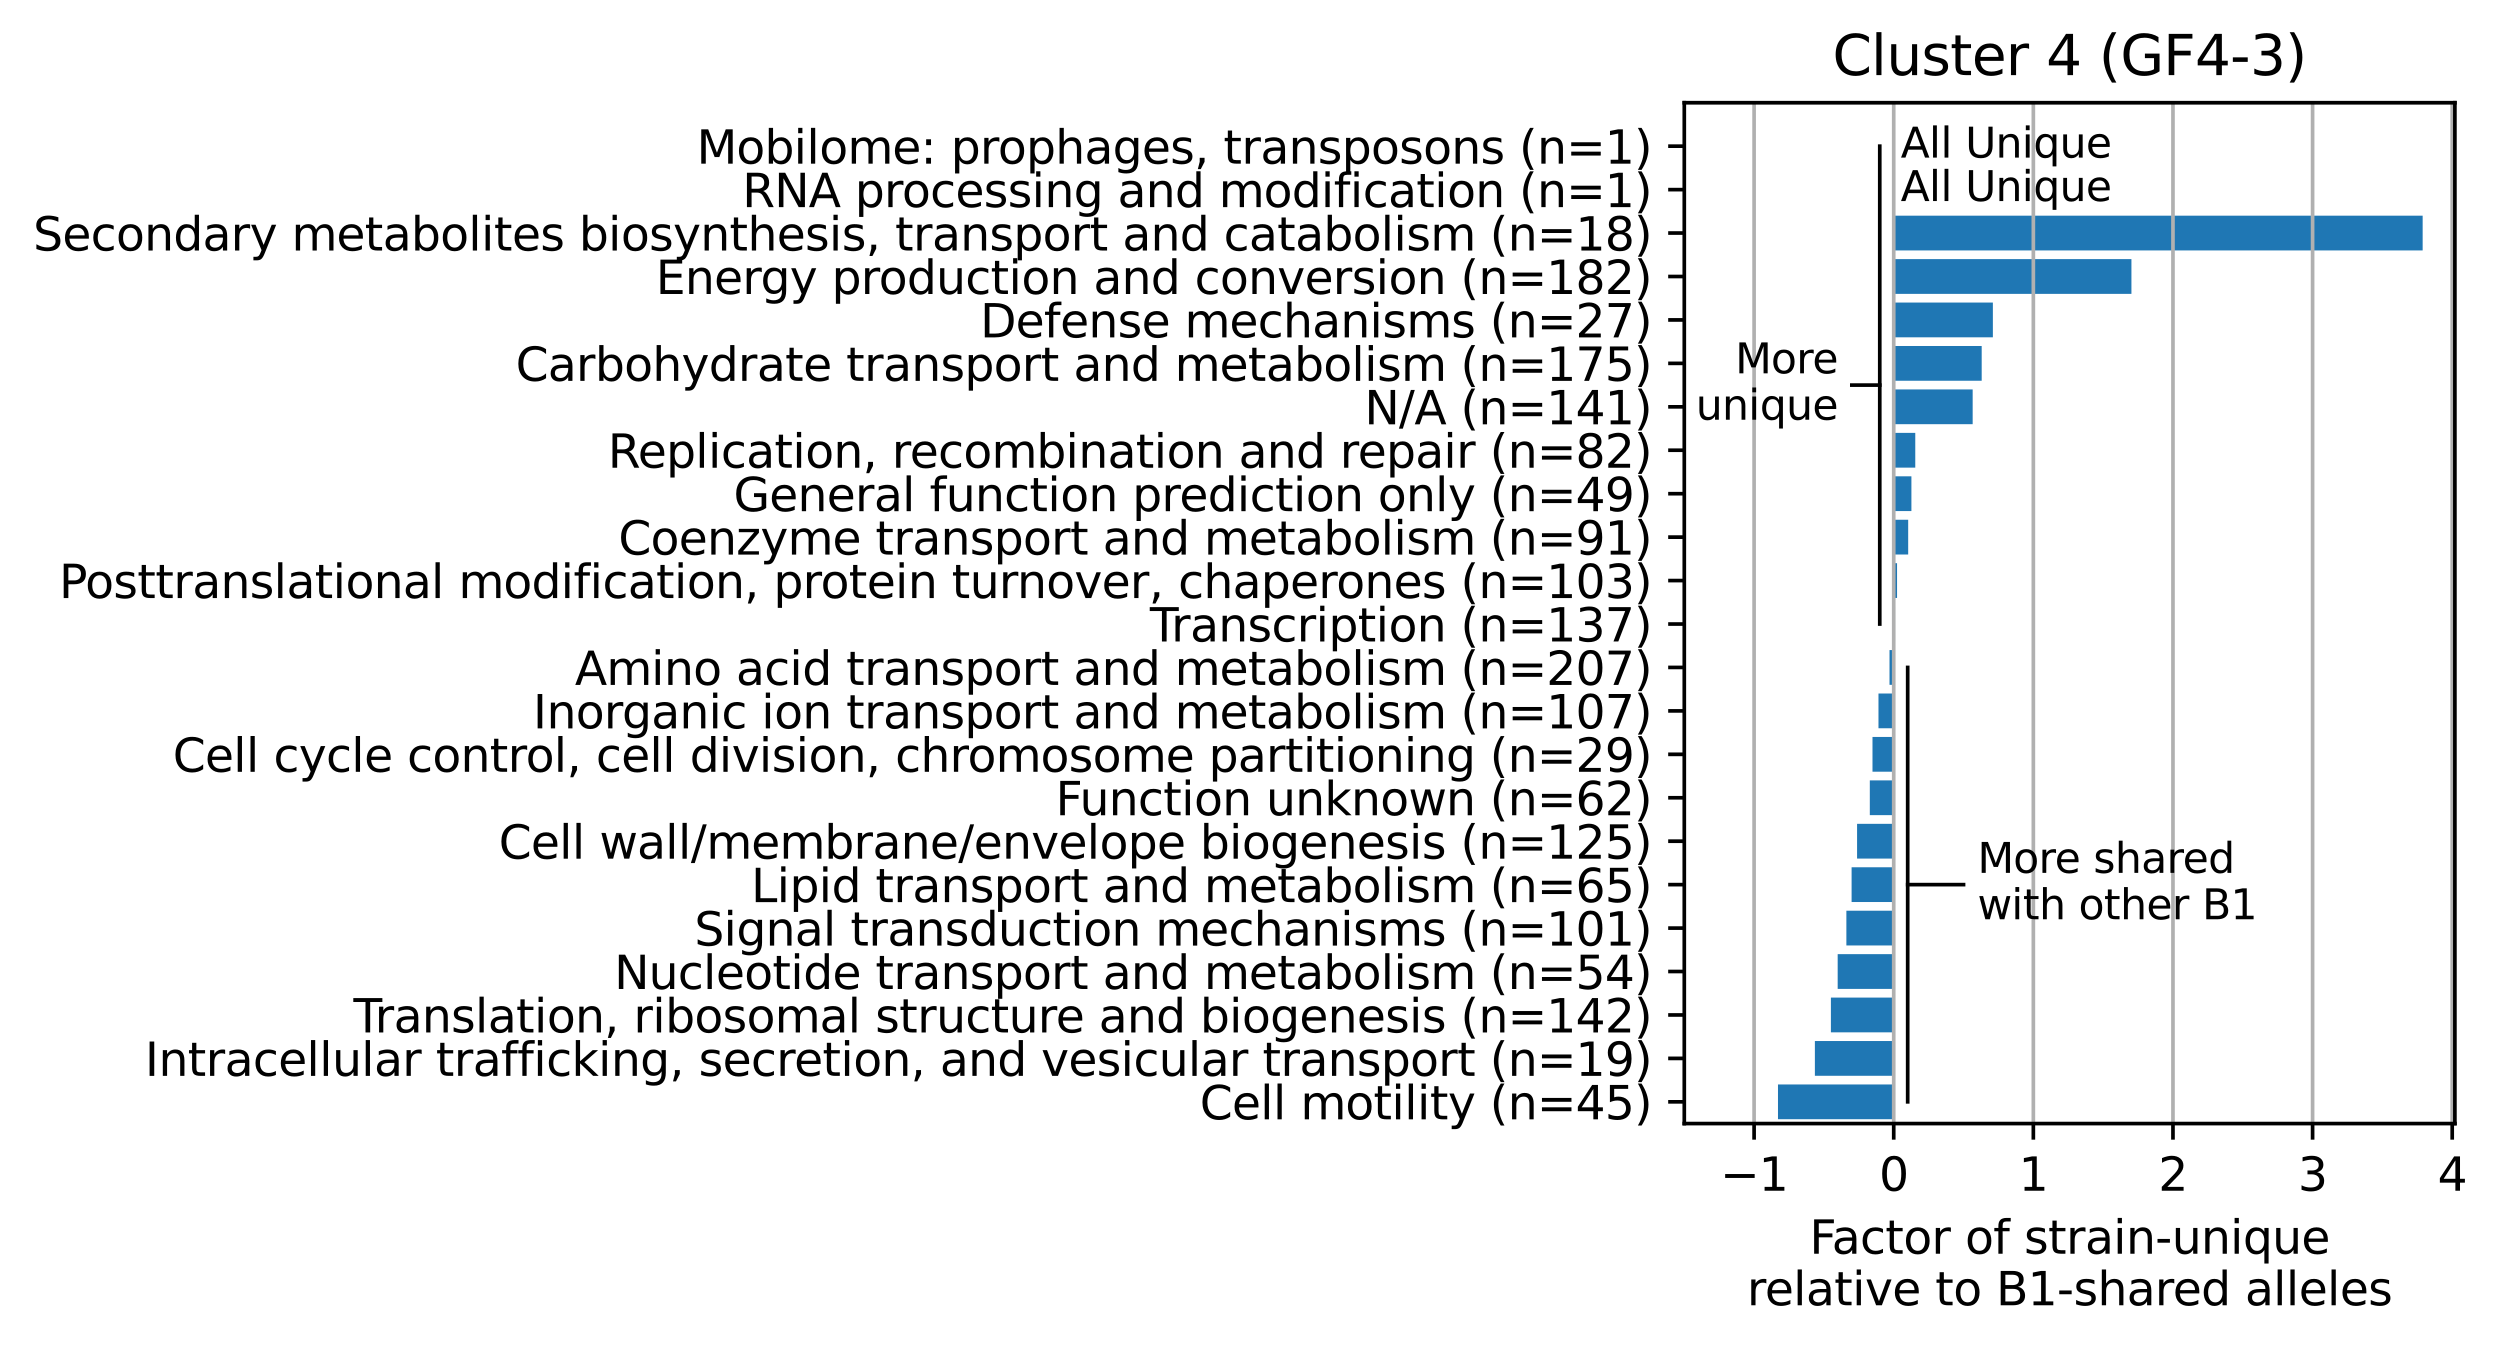 <?xml version="1.0" encoding="utf-8" standalone="no"?>
<!DOCTYPE svg PUBLIC "-//W3C//DTD SVG 1.1//EN"
  "http://www.w3.org/Graphics/SVG/1.1/DTD/svg11.dtd">
<svg xmlns:xlink="http://www.w3.org/1999/xlink" width="543.09pt" height="292.832pt" viewBox="0 0 543.09 292.832" xmlns="http://www.w3.org/2000/svg" version="1.1">
 <defs>
  <style type="text/css">*{stroke-linejoin: round; stroke-linecap: butt}</style>
 </defs>
 <g id="figure_1">
  <g id="patch_1">
   <path d="M 0 292.832 
L 543.09 292.832 
L 543.09 0 
L 0 0 
z
" style="fill: #ffffff"/>
  </g>
  <g id="axes_1">
   <g id="patch_2">
    <path d="M 365.889 244.078 
L 533.289 244.078 
L 533.289 22.318 
L 365.889 22.318 
z
" style="fill: #ffffff"/>
   </g>
   <g id="patch_3">
    <path d="M 411.385 243.134 
L 386.241 243.134 
L 386.241 235.585 
L 411.385 235.585 
z
" clip-path="url(#p7fdeff5e95)" style="fill: #1f77b4"/>
   </g>
   <g id="patch_4">
    <path d="M 411.385 233.698 
L 394.257 233.698 
L 394.257 226.149 
L 411.385 226.149 
z
" clip-path="url(#p7fdeff5e95)" style="fill: #1f77b4"/>
   </g>
   <g id="patch_5">
    <path d="M 411.385 224.261 
L 397.737 224.261 
L 397.737 216.712 
L 411.385 216.712 
z
" clip-path="url(#p7fdeff5e95)" style="fill: #1f77b4"/>
   </g>
   <g id="patch_6">
    <path d="M 411.385 214.825 
L 399.209 214.825 
L 399.209 207.275 
L 411.385 207.275 
z
" clip-path="url(#p7fdeff5e95)" style="fill: #1f77b4"/>
   </g>
   <g id="patch_7">
    <path d="M 411.385 205.388 
L 401.1 205.388 
L 401.1 197.839 
L 411.385 197.839 
z
" clip-path="url(#p7fdeff5e95)" style="fill: #1f77b4"/>
   </g>
   <g id="patch_8">
    <path d="M 411.385 195.951 
L 402.234 195.951 
L 402.234 188.402 
L 411.385 188.402 
z
" clip-path="url(#p7fdeff5e95)" style="fill: #1f77b4"/>
   </g>
   <g id="patch_9">
    <path d="M 411.385 186.515 
L 403.423 186.515 
L 403.423 178.966 
L 411.385 178.966 
z
" clip-path="url(#p7fdeff5e95)" style="fill: #1f77b4"/>
   </g>
   <g id="patch_10">
    <path d="M 411.385 177.078 
L 406.191 177.078 
L 406.191 169.529 
L 411.385 169.529 
z
" clip-path="url(#p7fdeff5e95)" style="fill: #1f77b4"/>
   </g>
   <g id="patch_11">
    <path d="M 411.385 167.642 
L 406.773 167.642 
L 406.773 160.092 
L 411.385 160.092 
z
" clip-path="url(#p7fdeff5e95)" style="fill: #1f77b4"/>
   </g>
   <g id="patch_12">
    <path d="M 411.385 158.205 
L 408.074 158.205 
L 408.074 150.656 
L 411.385 150.656 
z
" clip-path="url(#p7fdeff5e95)" style="fill: #1f77b4"/>
   </g>
   <g id="patch_13">
    <path d="M 411.385 148.769 
L 410.469 148.769 
L 410.469 141.219 
L 411.385 141.219 
z
" clip-path="url(#p7fdeff5e95)" style="fill: #1f77b4"/>
   </g>
   <g id="patch_14">
    <path d="M 411.385 139.332 
L 411.667 139.332 
L 411.667 131.783 
L 411.385 131.783 
z
" clip-path="url(#p7fdeff5e95)" style="fill: #1f77b4"/>
   </g>
   <g id="patch_15">
    <path d="M 411.385 129.895 
L 412.107 129.895 
L 412.107 122.346 
L 411.385 122.346 
z
" clip-path="url(#p7fdeff5e95)" style="fill: #1f77b4"/>
   </g>
   <g id="patch_16">
    <path d="M 411.385 120.459 
L 414.526 120.459 
L 414.526 112.909 
L 411.385 112.909 
z
" clip-path="url(#p7fdeff5e95)" style="fill: #1f77b4"/>
   </g>
   <g id="patch_17">
    <path d="M 411.385 111.022 
L 415.227 111.022 
L 415.227 103.473 
L 411.385 103.473 
z
" clip-path="url(#p7fdeff5e95)" style="fill: #1f77b4"/>
   </g>
   <g id="patch_18">
    <path d="M 411.385 101.586 
L 416.066 101.586 
L 416.066 94.036 
L 411.385 94.036 
z
" clip-path="url(#p7fdeff5e95)" style="fill: #1f77b4"/>
   </g>
   <g id="patch_19">
    <path d="M 411.385 92.149 
L 428.534 92.149 
L 428.534 84.6 
L 411.385 84.6 
z
" clip-path="url(#p7fdeff5e95)" style="fill: #1f77b4"/>
   </g>
   <g id="patch_20">
    <path d="M 411.385 82.712 
L 430.495 82.712 
L 430.495 75.163 
L 411.385 75.163 
z
" clip-path="url(#p7fdeff5e95)" style="fill: #1f77b4"/>
   </g>
   <g id="patch_21">
    <path d="M 411.385 73.276 
L 432.923 73.276 
L 432.923 65.726 
L 411.385 65.726 
z
" clip-path="url(#p7fdeff5e95)" style="fill: #1f77b4"/>
   </g>
   <g id="patch_22">
    <path d="M 411.385 63.839 
L 463.023 63.839 
L 463.023 56.29 
L 411.385 56.29 
z
" clip-path="url(#p7fdeff5e95)" style="fill: #1f77b4"/>
   </g>
   <g id="patch_23">
    <path d="M 411.385 54.403 
L 526.287 54.403 
L 526.287 46.853 
L 411.385 46.853 
z
" clip-path="url(#p7fdeff5e95)" style="fill: #1f77b4"/>
   </g>
   <g id="matplotlib.axis_1">
    <g id="xtick_1">
     <g id="line2d_1">
      <path d="M 381.054 244.078 
L 381.054 22.318 
" clip-path="url(#p7fdeff5e95)" style="fill: none; stroke: #b0b0b0; stroke-width: 0.8; stroke-linecap: square"/>
     </g>
     <g id="line2d_2">
      <defs>
       <path id="mddc224953f" d="M 0 0 
L 0 3.5 
" style="stroke: #000000; stroke-width: 0.8"/>
      </defs>
      <g>
       <use xlink:href="#mddc224953f" x="381.054" y="244.078" style="stroke: #000000; stroke-width: 0.8"/>
      </g>
     </g>
     <g id="text_1">
      <!-- −1 -->
      <g transform="translate(373.683 258.677) scale(0.1 -0.1)">
       <defs>
        <path id="DejaVuSans-2212" d="M 678 2272 
L 4684 2272 
L 4684 1741 
L 678 1741 
L 678 2272 
z
" transform="scale(0.016)"/>
        <path id="DejaVuSans-31" d="M 794 531 
L 1825 531 
L 1825 4091 
L 703 3866 
L 703 4441 
L 1819 4666 
L 2450 4666 
L 2450 531 
L 3481 531 
L 3481 0 
L 794 0 
L 794 531 
z
" transform="scale(0.016)"/>
       </defs>
       <use xlink:href="#DejaVuSans-2212"/>
       <use xlink:href="#DejaVuSans-31" x="83.789"/>
      </g>
     </g>
    </g>
    <g id="xtick_2">
     <g id="line2d_3">
      <path d="M 411.385 244.078 
L 411.385 22.318 
" clip-path="url(#p7fdeff5e95)" style="fill: none; stroke: #b0b0b0; stroke-width: 0.8; stroke-linecap: square"/>
     </g>
     <g id="line2d_4">
      <g>
       <use xlink:href="#mddc224953f" x="411.385" y="244.078" style="stroke: #000000; stroke-width: 0.8"/>
      </g>
     </g>
     <g id="text_2">
      <!-- 0 -->
      <g transform="translate(408.204 258.677) scale(0.1 -0.1)">
       <defs>
        <path id="DejaVuSans-30" d="M 2034 4250 
Q 1547 4250 1301 3770 
Q 1056 3291 1056 2328 
Q 1056 1369 1301 889 
Q 1547 409 2034 409 
Q 2525 409 2770 889 
Q 3016 1369 3016 2328 
Q 3016 3291 2770 3770 
Q 2525 4250 2034 4250 
z
M 2034 4750 
Q 2819 4750 3233 4129 
Q 3647 3509 3647 2328 
Q 3647 1150 3233 529 
Q 2819 -91 2034 -91 
Q 1250 -91 836 529 
Q 422 1150 422 2328 
Q 422 3509 836 4129 
Q 1250 4750 2034 4750 
z
" transform="scale(0.016)"/>
       </defs>
       <use xlink:href="#DejaVuSans-30"/>
      </g>
     </g>
    </g>
    <g id="xtick_3">
     <g id="line2d_5">
      <path d="M 441.716 244.078 
L 441.716 22.318 
" clip-path="url(#p7fdeff5e95)" style="fill: none; stroke: #b0b0b0; stroke-width: 0.8; stroke-linecap: square"/>
     </g>
     <g id="line2d_6">
      <g>
       <use xlink:href="#mddc224953f" x="441.716" y="244.078" style="stroke: #000000; stroke-width: 0.8"/>
      </g>
     </g>
     <g id="text_3">
      <!-- 1 -->
      <g transform="translate(438.535 258.677) scale(0.1 -0.1)">
       <use xlink:href="#DejaVuSans-31"/>
      </g>
     </g>
    </g>
    <g id="xtick_4">
     <g id="line2d_7">
      <path d="M 472.047 244.078 
L 472.047 22.318 
" clip-path="url(#p7fdeff5e95)" style="fill: none; stroke: #b0b0b0; stroke-width: 0.8; stroke-linecap: square"/>
     </g>
     <g id="line2d_8">
      <g>
       <use xlink:href="#mddc224953f" x="472.047" y="244.078" style="stroke: #000000; stroke-width: 0.8"/>
      </g>
     </g>
     <g id="text_4">
      <!-- 2 -->
      <g transform="translate(468.866 258.677) scale(0.1 -0.1)">
       <defs>
        <path id="DejaVuSans-32" d="M 1228 531 
L 3431 531 
L 3431 0 
L 469 0 
L 469 531 
Q 828 903 1448 1529 
Q 2069 2156 2228 2338 
Q 2531 2678 2651 2914 
Q 2772 3150 2772 3378 
Q 2772 3750 2511 3984 
Q 2250 4219 1831 4219 
Q 1534 4219 1204 4116 
Q 875 4013 500 3803 
L 500 4441 
Q 881 4594 1212 4672 
Q 1544 4750 1819 4750 
Q 2544 4750 2975 4387 
Q 3406 4025 3406 3419 
Q 3406 3131 3298 2873 
Q 3191 2616 2906 2266 
Q 2828 2175 2409 1742 
Q 1991 1309 1228 531 
z
" transform="scale(0.016)"/>
       </defs>
       <use xlink:href="#DejaVuSans-32"/>
      </g>
     </g>
    </g>
    <g id="xtick_5">
     <g id="line2d_9">
      <path d="M 502.378 244.078 
L 502.378 22.318 
" clip-path="url(#p7fdeff5e95)" style="fill: none; stroke: #b0b0b0; stroke-width: 0.8; stroke-linecap: square"/>
     </g>
     <g id="line2d_10">
      <g>
       <use xlink:href="#mddc224953f" x="502.378" y="244.078" style="stroke: #000000; stroke-width: 0.8"/>
      </g>
     </g>
     <g id="text_5">
      <!-- 3 -->
      <g transform="translate(499.197 258.677) scale(0.1 -0.1)">
       <defs>
        <path id="DejaVuSans-33" d="M 2597 2516 
Q 3050 2419 3304 2112 
Q 3559 1806 3559 1356 
Q 3559 666 3084 287 
Q 2609 -91 1734 -91 
Q 1441 -91 1130 -33 
Q 819 25 488 141 
L 488 750 
Q 750 597 1062 519 
Q 1375 441 1716 441 
Q 2309 441 2620 675 
Q 2931 909 2931 1356 
Q 2931 1769 2642 2001 
Q 2353 2234 1838 2234 
L 1294 2234 
L 1294 2753 
L 1863 2753 
Q 2328 2753 2575 2939 
Q 2822 3125 2822 3475 
Q 2822 3834 2567 4026 
Q 2313 4219 1838 4219 
Q 1578 4219 1281 4162 
Q 984 4106 628 3988 
L 628 4550 
Q 988 4650 1302 4700 
Q 1616 4750 1894 4750 
Q 2613 4750 3031 4423 
Q 3450 4097 3450 3541 
Q 3450 3153 3228 2886 
Q 3006 2619 2597 2516 
z
" transform="scale(0.016)"/>
       </defs>
       <use xlink:href="#DejaVuSans-33"/>
      </g>
     </g>
    </g>
    <g id="xtick_6">
     <g id="line2d_11">
      <path d="M 532.709 244.078 
L 532.709 22.318 
" clip-path="url(#p7fdeff5e95)" style="fill: none; stroke: #b0b0b0; stroke-width: 0.8; stroke-linecap: square"/>
     </g>
     <g id="line2d_12">
      <g>
       <use xlink:href="#mddc224953f" x="532.709" y="244.078" style="stroke: #000000; stroke-width: 0.8"/>
      </g>
     </g>
     <g id="text_6">
      <!-- 4 -->
      <g transform="translate(529.527 258.677) scale(0.1 -0.1)">
       <defs>
        <path id="DejaVuSans-34" d="M 2419 4116 
L 825 1625 
L 2419 1625 
L 2419 4116 
z
M 2253 4666 
L 3047 4666 
L 3047 1625 
L 3713 1625 
L 3713 1100 
L 3047 1100 
L 3047 0 
L 2419 0 
L 2419 1100 
L 313 1100 
L 313 1709 
L 2253 4666 
z
" transform="scale(0.016)"/>
       </defs>
       <use xlink:href="#DejaVuSans-34"/>
      </g>
     </g>
    </g>
    <g id="text_7">
     <!-- Factor of strain-unique -->
     <g transform="translate(393.091 272.355) scale(0.1 -0.1)">
      <defs>
       <path id="DejaVuSans-46" d="M 628 4666 
L 3309 4666 
L 3309 4134 
L 1259 4134 
L 1259 2759 
L 3109 2759 
L 3109 2228 
L 1259 2228 
L 1259 0 
L 628 0 
L 628 4666 
z
" transform="scale(0.016)"/>
       <path id="DejaVuSans-61" d="M 2194 1759 
Q 1497 1759 1228 1600 
Q 959 1441 959 1056 
Q 959 750 1161 570 
Q 1363 391 1709 391 
Q 2188 391 2477 730 
Q 2766 1069 2766 1631 
L 2766 1759 
L 2194 1759 
z
M 3341 1997 
L 3341 0 
L 2766 0 
L 2766 531 
Q 2569 213 2275 61 
Q 1981 -91 1556 -91 
Q 1019 -91 701 211 
Q 384 513 384 1019 
Q 384 1609 779 1909 
Q 1175 2209 1959 2209 
L 2766 2209 
L 2766 2266 
Q 2766 2663 2505 2880 
Q 2244 3097 1772 3097 
Q 1472 3097 1187 3025 
Q 903 2953 641 2809 
L 641 3341 
Q 956 3463 1253 3523 
Q 1550 3584 1831 3584 
Q 2591 3584 2966 3190 
Q 3341 2797 3341 1997 
z
" transform="scale(0.016)"/>
       <path id="DejaVuSans-63" d="M 3122 3366 
L 3122 2828 
Q 2878 2963 2633 3030 
Q 2388 3097 2138 3097 
Q 1578 3097 1268 2742 
Q 959 2388 959 1747 
Q 959 1106 1268 751 
Q 1578 397 2138 397 
Q 2388 397 2633 464 
Q 2878 531 3122 666 
L 3122 134 
Q 2881 22 2623 -34 
Q 2366 -91 2075 -91 
Q 1284 -91 818 406 
Q 353 903 353 1747 
Q 353 2603 823 3093 
Q 1294 3584 2113 3584 
Q 2378 3584 2631 3529 
Q 2884 3475 3122 3366 
z
" transform="scale(0.016)"/>
       <path id="DejaVuSans-74" d="M 1172 4494 
L 1172 3500 
L 2356 3500 
L 2356 3053 
L 1172 3053 
L 1172 1153 
Q 1172 725 1289 603 
Q 1406 481 1766 481 
L 2356 481 
L 2356 0 
L 1766 0 
Q 1100 0 847 248 
Q 594 497 594 1153 
L 594 3053 
L 172 3053 
L 172 3500 
L 594 3500 
L 594 4494 
L 1172 4494 
z
" transform="scale(0.016)"/>
       <path id="DejaVuSans-6f" d="M 1959 3097 
Q 1497 3097 1228 2736 
Q 959 2375 959 1747 
Q 959 1119 1226 758 
Q 1494 397 1959 397 
Q 2419 397 2687 759 
Q 2956 1122 2956 1747 
Q 2956 2369 2687 2733 
Q 2419 3097 1959 3097 
z
M 1959 3584 
Q 2709 3584 3137 3096 
Q 3566 2609 3566 1747 
Q 3566 888 3137 398 
Q 2709 -91 1959 -91 
Q 1206 -91 779 398 
Q 353 888 353 1747 
Q 353 2609 779 3096 
Q 1206 3584 1959 3584 
z
" transform="scale(0.016)"/>
       <path id="DejaVuSans-72" d="M 2631 2963 
Q 2534 3019 2420 3045 
Q 2306 3072 2169 3072 
Q 1681 3072 1420 2755 
Q 1159 2438 1159 1844 
L 1159 0 
L 581 0 
L 581 3500 
L 1159 3500 
L 1159 2956 
Q 1341 3275 1631 3429 
Q 1922 3584 2338 3584 
Q 2397 3584 2469 3576 
Q 2541 3569 2628 3553 
L 2631 2963 
z
" transform="scale(0.016)"/>
       <path id="DejaVuSans-20" transform="scale(0.016)"/>
       <path id="DejaVuSans-66" d="M 2375 4863 
L 2375 4384 
L 1825 4384 
Q 1516 4384 1395 4259 
Q 1275 4134 1275 3809 
L 1275 3500 
L 2222 3500 
L 2222 3053 
L 1275 3053 
L 1275 0 
L 697 0 
L 697 3053 
L 147 3053 
L 147 3500 
L 697 3500 
L 697 3744 
Q 697 4328 969 4595 
Q 1241 4863 1831 4863 
L 2375 4863 
z
" transform="scale(0.016)"/>
       <path id="DejaVuSans-73" d="M 2834 3397 
L 2834 2853 
Q 2591 2978 2328 3040 
Q 2066 3103 1784 3103 
Q 1356 3103 1142 2972 
Q 928 2841 928 2578 
Q 928 2378 1081 2264 
Q 1234 2150 1697 2047 
L 1894 2003 
Q 2506 1872 2764 1633 
Q 3022 1394 3022 966 
Q 3022 478 2636 193 
Q 2250 -91 1575 -91 
Q 1294 -91 989 -36 
Q 684 19 347 128 
L 347 722 
Q 666 556 975 473 
Q 1284 391 1588 391 
Q 1994 391 2212 530 
Q 2431 669 2431 922 
Q 2431 1156 2273 1281 
Q 2116 1406 1581 1522 
L 1381 1569 
Q 847 1681 609 1914 
Q 372 2147 372 2553 
Q 372 3047 722 3315 
Q 1072 3584 1716 3584 
Q 2034 3584 2315 3537 
Q 2597 3491 2834 3397 
z
" transform="scale(0.016)"/>
       <path id="DejaVuSans-69" d="M 603 3500 
L 1178 3500 
L 1178 0 
L 603 0 
L 603 3500 
z
M 603 4863 
L 1178 4863 
L 1178 4134 
L 603 4134 
L 603 4863 
z
" transform="scale(0.016)"/>
       <path id="DejaVuSans-6e" d="M 3513 2113 
L 3513 0 
L 2938 0 
L 2938 2094 
Q 2938 2591 2744 2837 
Q 2550 3084 2163 3084 
Q 1697 3084 1428 2787 
Q 1159 2491 1159 1978 
L 1159 0 
L 581 0 
L 581 3500 
L 1159 3500 
L 1159 2956 
Q 1366 3272 1645 3428 
Q 1925 3584 2291 3584 
Q 2894 3584 3203 3211 
Q 3513 2838 3513 2113 
z
" transform="scale(0.016)"/>
       <path id="DejaVuSans-2d" d="M 313 2009 
L 1997 2009 
L 1997 1497 
L 313 1497 
L 313 2009 
z
" transform="scale(0.016)"/>
       <path id="DejaVuSans-75" d="M 544 1381 
L 544 3500 
L 1119 3500 
L 1119 1403 
Q 1119 906 1312 657 
Q 1506 409 1894 409 
Q 2359 409 2629 706 
Q 2900 1003 2900 1516 
L 2900 3500 
L 3475 3500 
L 3475 0 
L 2900 0 
L 2900 538 
Q 2691 219 2414 64 
Q 2138 -91 1772 -91 
Q 1169 -91 856 284 
Q 544 659 544 1381 
z
M 1991 3584 
L 1991 3584 
z
" transform="scale(0.016)"/>
       <path id="DejaVuSans-71" d="M 947 1747 
Q 947 1113 1208 752 
Q 1469 391 1925 391 
Q 2381 391 2643 752 
Q 2906 1113 2906 1747 
Q 2906 2381 2643 2742 
Q 2381 3103 1925 3103 
Q 1469 3103 1208 2742 
Q 947 2381 947 1747 
z
M 2906 525 
Q 2725 213 2448 61 
Q 2172 -91 1784 -91 
Q 1150 -91 751 415 
Q 353 922 353 1747 
Q 353 2572 751 3078 
Q 1150 3584 1784 3584 
Q 2172 3584 2448 3432 
Q 2725 3281 2906 2969 
L 2906 3500 
L 3481 3500 
L 3481 -1331 
L 2906 -1331 
L 2906 525 
z
" transform="scale(0.016)"/>
       <path id="DejaVuSans-65" d="M 3597 1894 
L 3597 1613 
L 953 1613 
Q 991 1019 1311 708 
Q 1631 397 2203 397 
Q 2534 397 2845 478 
Q 3156 559 3463 722 
L 3463 178 
Q 3153 47 2828 -22 
Q 2503 -91 2169 -91 
Q 1331 -91 842 396 
Q 353 884 353 1716 
Q 353 2575 817 3079 
Q 1281 3584 2069 3584 
Q 2775 3584 3186 3129 
Q 3597 2675 3597 1894 
z
M 3022 2063 
Q 3016 2534 2758 2815 
Q 2500 3097 2075 3097 
Q 1594 3097 1305 2825 
Q 1016 2553 972 2059 
L 3022 2063 
z
" transform="scale(0.016)"/>
      </defs>
      <use xlink:href="#DejaVuSans-46"/>
      <use xlink:href="#DejaVuSans-61" x="48.395"/>
      <use xlink:href="#DejaVuSans-63" x="109.674"/>
      <use xlink:href="#DejaVuSans-74" x="164.654"/>
      <use xlink:href="#DejaVuSans-6f" x="203.863"/>
      <use xlink:href="#DejaVuSans-72" x="265.045"/>
      <use xlink:href="#DejaVuSans-20" x="306.158"/>
      <use xlink:href="#DejaVuSans-6f" x="337.945"/>
      <use xlink:href="#DejaVuSans-66" x="399.127"/>
      <use xlink:href="#DejaVuSans-20" x="434.332"/>
      <use xlink:href="#DejaVuSans-73" x="466.119"/>
      <use xlink:href="#DejaVuSans-74" x="518.219"/>
      <use xlink:href="#DejaVuSans-72" x="557.428"/>
      <use xlink:href="#DejaVuSans-61" x="598.541"/>
      <use xlink:href="#DejaVuSans-69" x="659.82"/>
      <use xlink:href="#DejaVuSans-6e" x="687.604"/>
      <use xlink:href="#DejaVuSans-2d" x="750.982"/>
      <use xlink:href="#DejaVuSans-75" x="787.066"/>
      <use xlink:href="#DejaVuSans-6e" x="850.445"/>
      <use xlink:href="#DejaVuSans-69" x="913.824"/>
      <use xlink:href="#DejaVuSans-71" x="941.607"/>
      <use xlink:href="#DejaVuSans-75" x="1005.084"/>
      <use xlink:href="#DejaVuSans-65" x="1068.463"/>
     </g>
     <!-- relative to B1-shared alleles -->
     <g transform="translate(379.509 283.553) scale(0.1 -0.1)">
      <defs>
       <path id="DejaVuSans-6c" d="M 603 4863 
L 1178 4863 
L 1178 0 
L 603 0 
L 603 4863 
z
" transform="scale(0.016)"/>
       <path id="DejaVuSans-76" d="M 191 3500 
L 800 3500 
L 1894 563 
L 2988 3500 
L 3597 3500 
L 2284 0 
L 1503 0 
L 191 3500 
z
" transform="scale(0.016)"/>
       <path id="DejaVuSans-42" d="M 1259 2228 
L 1259 519 
L 2272 519 
Q 2781 519 3026 730 
Q 3272 941 3272 1375 
Q 3272 1813 3026 2020 
Q 2781 2228 2272 2228 
L 1259 2228 
z
M 1259 4147 
L 1259 2741 
L 2194 2741 
Q 2656 2741 2882 2914 
Q 3109 3088 3109 3444 
Q 3109 3797 2882 3972 
Q 2656 4147 2194 4147 
L 1259 4147 
z
M 628 4666 
L 2241 4666 
Q 2963 4666 3353 4366 
Q 3744 4066 3744 3513 
Q 3744 3084 3544 2831 
Q 3344 2578 2956 2516 
Q 3422 2416 3680 2098 
Q 3938 1781 3938 1306 
Q 3938 681 3513 340 
Q 3088 0 2303 0 
L 628 0 
L 628 4666 
z
" transform="scale(0.016)"/>
       <path id="DejaVuSans-68" d="M 3513 2113 
L 3513 0 
L 2938 0 
L 2938 2094 
Q 2938 2591 2744 2837 
Q 2550 3084 2163 3084 
Q 1697 3084 1428 2787 
Q 1159 2491 1159 1978 
L 1159 0 
L 581 0 
L 581 4863 
L 1159 4863 
L 1159 2956 
Q 1366 3272 1645 3428 
Q 1925 3584 2291 3584 
Q 2894 3584 3203 3211 
Q 3513 2838 3513 2113 
z
" transform="scale(0.016)"/>
       <path id="DejaVuSans-64" d="M 2906 2969 
L 2906 4863 
L 3481 4863 
L 3481 0 
L 2906 0 
L 2906 525 
Q 2725 213 2448 61 
Q 2172 -91 1784 -91 
Q 1150 -91 751 415 
Q 353 922 353 1747 
Q 353 2572 751 3078 
Q 1150 3584 1784 3584 
Q 2172 3584 2448 3432 
Q 2725 3281 2906 2969 
z
M 947 1747 
Q 947 1113 1208 752 
Q 1469 391 1925 391 
Q 2381 391 2643 752 
Q 2906 1113 2906 1747 
Q 2906 2381 2643 2742 
Q 2381 3103 1925 3103 
Q 1469 3103 1208 2742 
Q 947 2381 947 1747 
z
" transform="scale(0.016)"/>
      </defs>
      <use xlink:href="#DejaVuSans-72"/>
      <use xlink:href="#DejaVuSans-65" x="38.863"/>
      <use xlink:href="#DejaVuSans-6c" x="100.387"/>
      <use xlink:href="#DejaVuSans-61" x="128.17"/>
      <use xlink:href="#DejaVuSans-74" x="189.449"/>
      <use xlink:href="#DejaVuSans-69" x="228.658"/>
      <use xlink:href="#DejaVuSans-76" x="256.441"/>
      <use xlink:href="#DejaVuSans-65" x="315.621"/>
      <use xlink:href="#DejaVuSans-20" x="377.145"/>
      <use xlink:href="#DejaVuSans-74" x="408.932"/>
      <use xlink:href="#DejaVuSans-6f" x="448.141"/>
      <use xlink:href="#DejaVuSans-20" x="509.322"/>
      <use xlink:href="#DejaVuSans-42" x="541.109"/>
      <use xlink:href="#DejaVuSans-31" x="609.713"/>
      <use xlink:href="#DejaVuSans-2d" x="673.336"/>
      <use xlink:href="#DejaVuSans-73" x="709.42"/>
      <use xlink:href="#DejaVuSans-68" x="761.52"/>
      <use xlink:href="#DejaVuSans-61" x="824.898"/>
      <use xlink:href="#DejaVuSans-72" x="886.178"/>
      <use xlink:href="#DejaVuSans-65" x="925.041"/>
      <use xlink:href="#DejaVuSans-64" x="986.564"/>
      <use xlink:href="#DejaVuSans-20" x="1050.041"/>
      <use xlink:href="#DejaVuSans-61" x="1081.828"/>
      <use xlink:href="#DejaVuSans-6c" x="1143.107"/>
      <use xlink:href="#DejaVuSans-6c" x="1170.891"/>
      <use xlink:href="#DejaVuSans-65" x="1198.674"/>
      <use xlink:href="#DejaVuSans-6c" x="1260.197"/>
      <use xlink:href="#DejaVuSans-65" x="1287.98"/>
      <use xlink:href="#DejaVuSans-73" x="1349.504"/>
     </g>
    </g>
   </g>
   <g id="matplotlib.axis_2">
    <g id="ytick_1">
     <g id="line2d_13">
      <defs>
       <path id="ma81191954a" d="M 0 0 
L -3.5 0 
" style="stroke: #000000; stroke-width: 0.8"/>
      </defs>
      <g>
       <use xlink:href="#ma81191954a" x="365.889" y="239.36" style="stroke: #000000; stroke-width: 0.8"/>
      </g>
     </g>
     <g id="text_8">
      <!-- Cell motility (n=45) -->
      <g transform="translate(260.642 243.159) scale(0.1 -0.1)">
       <defs>
        <path id="DejaVuSans-43" d="M 4122 4306 
L 4122 3641 
Q 3803 3938 3442 4084 
Q 3081 4231 2675 4231 
Q 1875 4231 1450 3742 
Q 1025 3253 1025 2328 
Q 1025 1406 1450 917 
Q 1875 428 2675 428 
Q 3081 428 3442 575 
Q 3803 722 4122 1019 
L 4122 359 
Q 3791 134 3420 21 
Q 3050 -91 2638 -91 
Q 1578 -91 968 557 
Q 359 1206 359 2328 
Q 359 3453 968 4101 
Q 1578 4750 2638 4750 
Q 3056 4750 3426 4639 
Q 3797 4528 4122 4306 
z
" transform="scale(0.016)"/>
        <path id="DejaVuSans-6d" d="M 3328 2828 
Q 3544 3216 3844 3400 
Q 4144 3584 4550 3584 
Q 5097 3584 5394 3201 
Q 5691 2819 5691 2113 
L 5691 0 
L 5113 0 
L 5113 2094 
Q 5113 2597 4934 2840 
Q 4756 3084 4391 3084 
Q 3944 3084 3684 2787 
Q 3425 2491 3425 1978 
L 3425 0 
L 2847 0 
L 2847 2094 
Q 2847 2600 2669 2842 
Q 2491 3084 2119 3084 
Q 1678 3084 1418 2786 
Q 1159 2488 1159 1978 
L 1159 0 
L 581 0 
L 581 3500 
L 1159 3500 
L 1159 2956 
Q 1356 3278 1631 3431 
Q 1906 3584 2284 3584 
Q 2666 3584 2933 3390 
Q 3200 3197 3328 2828 
z
" transform="scale(0.016)"/>
        <path id="DejaVuSans-79" d="M 2059 -325 
Q 1816 -950 1584 -1140 
Q 1353 -1331 966 -1331 
L 506 -1331 
L 506 -850 
L 844 -850 
Q 1081 -850 1212 -737 
Q 1344 -625 1503 -206 
L 1606 56 
L 191 3500 
L 800 3500 
L 1894 763 
L 2988 3500 
L 3597 3500 
L 2059 -325 
z
" transform="scale(0.016)"/>
        <path id="DejaVuSans-28" d="M 1984 4856 
Q 1566 4138 1362 3434 
Q 1159 2731 1159 2009 
Q 1159 1288 1364 580 
Q 1569 -128 1984 -844 
L 1484 -844 
Q 1016 -109 783 600 
Q 550 1309 550 2009 
Q 550 2706 781 3412 
Q 1013 4119 1484 4856 
L 1984 4856 
z
" transform="scale(0.016)"/>
        <path id="DejaVuSans-3d" d="M 678 2906 
L 4684 2906 
L 4684 2381 
L 678 2381 
L 678 2906 
z
M 678 1631 
L 4684 1631 
L 4684 1100 
L 678 1100 
L 678 1631 
z
" transform="scale(0.016)"/>
        <path id="DejaVuSans-35" d="M 691 4666 
L 3169 4666 
L 3169 4134 
L 1269 4134 
L 1269 2991 
Q 1406 3038 1543 3061 
Q 1681 3084 1819 3084 
Q 2600 3084 3056 2656 
Q 3513 2228 3513 1497 
Q 3513 744 3044 326 
Q 2575 -91 1722 -91 
Q 1428 -91 1123 -41 
Q 819 9 494 109 
L 494 744 
Q 775 591 1075 516 
Q 1375 441 1709 441 
Q 2250 441 2565 725 
Q 2881 1009 2881 1497 
Q 2881 1984 2565 2268 
Q 2250 2553 1709 2553 
Q 1456 2553 1204 2497 
Q 953 2441 691 2322 
L 691 4666 
z
" transform="scale(0.016)"/>
        <path id="DejaVuSans-29" d="M 513 4856 
L 1013 4856 
Q 1481 4119 1714 3412 
Q 1947 2706 1947 2009 
Q 1947 1309 1714 600 
Q 1481 -109 1013 -844 
L 513 -844 
Q 928 -128 1133 580 
Q 1338 1288 1338 2009 
Q 1338 2731 1133 3434 
Q 928 4138 513 4856 
z
" transform="scale(0.016)"/>
       </defs>
       <use xlink:href="#DejaVuSans-43"/>
       <use xlink:href="#DejaVuSans-65" x="69.824"/>
       <use xlink:href="#DejaVuSans-6c" x="131.348"/>
       <use xlink:href="#DejaVuSans-6c" x="159.131"/>
       <use xlink:href="#DejaVuSans-20" x="186.914"/>
       <use xlink:href="#DejaVuSans-6d" x="218.701"/>
       <use xlink:href="#DejaVuSans-6f" x="316.113"/>
       <use xlink:href="#DejaVuSans-74" x="377.295"/>
       <use xlink:href="#DejaVuSans-69" x="416.504"/>
       <use xlink:href="#DejaVuSans-6c" x="444.287"/>
       <use xlink:href="#DejaVuSans-69" x="472.07"/>
       <use xlink:href="#DejaVuSans-74" x="499.854"/>
       <use xlink:href="#DejaVuSans-79" x="539.062"/>
       <use xlink:href="#DejaVuSans-20" x="598.242"/>
       <use xlink:href="#DejaVuSans-28" x="630.029"/>
       <use xlink:href="#DejaVuSans-6e" x="669.043"/>
       <use xlink:href="#DejaVuSans-3d" x="732.422"/>
       <use xlink:href="#DejaVuSans-34" x="816.211"/>
       <use xlink:href="#DejaVuSans-35" x="879.834"/>
       <use xlink:href="#DejaVuSans-29" x="943.457"/>
      </g>
     </g>
    </g>
    <g id="ytick_2">
     <g id="line2d_14">
      <g>
       <use xlink:href="#ma81191954a" x="365.889" y="229.923" style="stroke: #000000; stroke-width: 0.8"/>
      </g>
     </g>
     <g id="text_9">
      <!-- Intracellular trafficking, secretion, and vesicular transport (n=19) -->
      <g transform="translate(31.492 233.722) scale(0.1 -0.1)">
       <defs>
        <path id="DejaVuSans-49" d="M 628 4666 
L 1259 4666 
L 1259 0 
L 628 0 
L 628 4666 
z
" transform="scale(0.016)"/>
        <path id="DejaVuSans-6b" d="M 581 4863 
L 1159 4863 
L 1159 1991 
L 2875 3500 
L 3609 3500 
L 1753 1863 
L 3688 0 
L 2938 0 
L 1159 1709 
L 1159 0 
L 581 0 
L 581 4863 
z
" transform="scale(0.016)"/>
        <path id="DejaVuSans-67" d="M 2906 1791 
Q 2906 2416 2648 2759 
Q 2391 3103 1925 3103 
Q 1463 3103 1205 2759 
Q 947 2416 947 1791 
Q 947 1169 1205 825 
Q 1463 481 1925 481 
Q 2391 481 2648 825 
Q 2906 1169 2906 1791 
z
M 3481 434 
Q 3481 -459 3084 -895 
Q 2688 -1331 1869 -1331 
Q 1566 -1331 1297 -1286 
Q 1028 -1241 775 -1147 
L 775 -588 
Q 1028 -725 1275 -790 
Q 1522 -856 1778 -856 
Q 2344 -856 2625 -561 
Q 2906 -266 2906 331 
L 2906 616 
Q 2728 306 2450 153 
Q 2172 0 1784 0 
Q 1141 0 747 490 
Q 353 981 353 1791 
Q 353 2603 747 3093 
Q 1141 3584 1784 3584 
Q 2172 3584 2450 3431 
Q 2728 3278 2906 2969 
L 2906 3500 
L 3481 3500 
L 3481 434 
z
" transform="scale(0.016)"/>
        <path id="DejaVuSans-2c" d="M 750 794 
L 1409 794 
L 1409 256 
L 897 -744 
L 494 -744 
L 750 256 
L 750 794 
z
" transform="scale(0.016)"/>
        <path id="DejaVuSans-70" d="M 1159 525 
L 1159 -1331 
L 581 -1331 
L 581 3500 
L 1159 3500 
L 1159 2969 
Q 1341 3281 1617 3432 
Q 1894 3584 2278 3584 
Q 2916 3584 3314 3078 
Q 3713 2572 3713 1747 
Q 3713 922 3314 415 
Q 2916 -91 2278 -91 
Q 1894 -91 1617 61 
Q 1341 213 1159 525 
z
M 3116 1747 
Q 3116 2381 2855 2742 
Q 2594 3103 2138 3103 
Q 1681 3103 1420 2742 
Q 1159 2381 1159 1747 
Q 1159 1113 1420 752 
Q 1681 391 2138 391 
Q 2594 391 2855 752 
Q 3116 1113 3116 1747 
z
" transform="scale(0.016)"/>
        <path id="DejaVuSans-39" d="M 703 97 
L 703 672 
Q 941 559 1184 500 
Q 1428 441 1663 441 
Q 2288 441 2617 861 
Q 2947 1281 2994 2138 
Q 2813 1869 2534 1725 
Q 2256 1581 1919 1581 
Q 1219 1581 811 2004 
Q 403 2428 403 3163 
Q 403 3881 828 4315 
Q 1253 4750 1959 4750 
Q 2769 4750 3195 4129 
Q 3622 3509 3622 2328 
Q 3622 1225 3098 567 
Q 2575 -91 1691 -91 
Q 1453 -91 1209 -44 
Q 966 3 703 97 
z
M 1959 2075 
Q 2384 2075 2632 2365 
Q 2881 2656 2881 3163 
Q 2881 3666 2632 3958 
Q 2384 4250 1959 4250 
Q 1534 4250 1286 3958 
Q 1038 3666 1038 3163 
Q 1038 2656 1286 2365 
Q 1534 2075 1959 2075 
z
" transform="scale(0.016)"/>
       </defs>
       <use xlink:href="#DejaVuSans-49"/>
       <use xlink:href="#DejaVuSans-6e" x="29.492"/>
       <use xlink:href="#DejaVuSans-74" x="92.871"/>
       <use xlink:href="#DejaVuSans-72" x="132.08"/>
       <use xlink:href="#DejaVuSans-61" x="173.193"/>
       <use xlink:href="#DejaVuSans-63" x="234.473"/>
       <use xlink:href="#DejaVuSans-65" x="289.453"/>
       <use xlink:href="#DejaVuSans-6c" x="350.977"/>
       <use xlink:href="#DejaVuSans-6c" x="378.76"/>
       <use xlink:href="#DejaVuSans-75" x="406.543"/>
       <use xlink:href="#DejaVuSans-6c" x="469.922"/>
       <use xlink:href="#DejaVuSans-61" x="497.705"/>
       <use xlink:href="#DejaVuSans-72" x="558.984"/>
       <use xlink:href="#DejaVuSans-20" x="600.098"/>
       <use xlink:href="#DejaVuSans-74" x="631.885"/>
       <use xlink:href="#DejaVuSans-72" x="671.094"/>
       <use xlink:href="#DejaVuSans-61" x="712.207"/>
       <use xlink:href="#DejaVuSans-66" x="773.486"/>
       <use xlink:href="#DejaVuSans-66" x="808.691"/>
       <use xlink:href="#DejaVuSans-69" x="843.896"/>
       <use xlink:href="#DejaVuSans-63" x="871.68"/>
       <use xlink:href="#DejaVuSans-6b" x="926.66"/>
       <use xlink:href="#DejaVuSans-69" x="984.57"/>
       <use xlink:href="#DejaVuSans-6e" x="1012.354"/>
       <use xlink:href="#DejaVuSans-67" x="1075.732"/>
       <use xlink:href="#DejaVuSans-2c" x="1139.209"/>
       <use xlink:href="#DejaVuSans-20" x="1170.996"/>
       <use xlink:href="#DejaVuSans-73" x="1202.783"/>
       <use xlink:href="#DejaVuSans-65" x="1254.883"/>
       <use xlink:href="#DejaVuSans-63" x="1316.406"/>
       <use xlink:href="#DejaVuSans-72" x="1371.387"/>
       <use xlink:href="#DejaVuSans-65" x="1410.25"/>
       <use xlink:href="#DejaVuSans-74" x="1471.773"/>
       <use xlink:href="#DejaVuSans-69" x="1510.982"/>
       <use xlink:href="#DejaVuSans-6f" x="1538.766"/>
       <use xlink:href="#DejaVuSans-6e" x="1599.947"/>
       <use xlink:href="#DejaVuSans-2c" x="1663.326"/>
       <use xlink:href="#DejaVuSans-20" x="1695.113"/>
       <use xlink:href="#DejaVuSans-61" x="1726.9"/>
       <use xlink:href="#DejaVuSans-6e" x="1788.18"/>
       <use xlink:href="#DejaVuSans-64" x="1851.559"/>
       <use xlink:href="#DejaVuSans-20" x="1915.035"/>
       <use xlink:href="#DejaVuSans-76" x="1946.822"/>
       <use xlink:href="#DejaVuSans-65" x="2006.002"/>
       <use xlink:href="#DejaVuSans-73" x="2067.525"/>
       <use xlink:href="#DejaVuSans-69" x="2119.625"/>
       <use xlink:href="#DejaVuSans-63" x="2147.408"/>
       <use xlink:href="#DejaVuSans-75" x="2202.389"/>
       <use xlink:href="#DejaVuSans-6c" x="2265.768"/>
       <use xlink:href="#DejaVuSans-61" x="2293.551"/>
       <use xlink:href="#DejaVuSans-72" x="2354.83"/>
       <use xlink:href="#DejaVuSans-20" x="2395.943"/>
       <use xlink:href="#DejaVuSans-74" x="2427.73"/>
       <use xlink:href="#DejaVuSans-72" x="2466.939"/>
       <use xlink:href="#DejaVuSans-61" x="2508.053"/>
       <use xlink:href="#DejaVuSans-6e" x="2569.332"/>
       <use xlink:href="#DejaVuSans-73" x="2632.711"/>
       <use xlink:href="#DejaVuSans-70" x="2684.811"/>
       <use xlink:href="#DejaVuSans-6f" x="2748.287"/>
       <use xlink:href="#DejaVuSans-72" x="2809.469"/>
       <use xlink:href="#DejaVuSans-74" x="2850.582"/>
       <use xlink:href="#DejaVuSans-20" x="2889.791"/>
       <use xlink:href="#DejaVuSans-28" x="2921.578"/>
       <use xlink:href="#DejaVuSans-6e" x="2960.592"/>
       <use xlink:href="#DejaVuSans-3d" x="3023.971"/>
       <use xlink:href="#DejaVuSans-31" x="3107.76"/>
       <use xlink:href="#DejaVuSans-39" x="3171.383"/>
       <use xlink:href="#DejaVuSans-29" x="3235.006"/>
      </g>
     </g>
    </g>
    <g id="ytick_3">
     <g id="line2d_15">
      <g>
       <use xlink:href="#ma81191954a" x="365.889" y="220.487" style="stroke: #000000; stroke-width: 0.8"/>
      </g>
     </g>
     <g id="text_10">
      <!-- Translation, ribosomal structure and biogenesis (n=142) -->
      <g transform="translate(76.78 224.286) scale(0.1 -0.1)">
       <defs>
        <path id="DejaVuSans-54" d="M -19 4666 
L 3928 4666 
L 3928 4134 
L 2272 4134 
L 2272 0 
L 1638 0 
L 1638 4134 
L -19 4134 
L -19 4666 
z
" transform="scale(0.016)"/>
        <path id="DejaVuSans-62" d="M 3116 1747 
Q 3116 2381 2855 2742 
Q 2594 3103 2138 3103 
Q 1681 3103 1420 2742 
Q 1159 2381 1159 1747 
Q 1159 1113 1420 752 
Q 1681 391 2138 391 
Q 2594 391 2855 752 
Q 3116 1113 3116 1747 
z
M 1159 2969 
Q 1341 3281 1617 3432 
Q 1894 3584 2278 3584 
Q 2916 3584 3314 3078 
Q 3713 2572 3713 1747 
Q 3713 922 3314 415 
Q 2916 -91 2278 -91 
Q 1894 -91 1617 61 
Q 1341 213 1159 525 
L 1159 0 
L 581 0 
L 581 4863 
L 1159 4863 
L 1159 2969 
z
" transform="scale(0.016)"/>
       </defs>
       <use xlink:href="#DejaVuSans-54"/>
       <use xlink:href="#DejaVuSans-72" x="46.334"/>
       <use xlink:href="#DejaVuSans-61" x="87.447"/>
       <use xlink:href="#DejaVuSans-6e" x="148.727"/>
       <use xlink:href="#DejaVuSans-73" x="212.105"/>
       <use xlink:href="#DejaVuSans-6c" x="264.205"/>
       <use xlink:href="#DejaVuSans-61" x="291.988"/>
       <use xlink:href="#DejaVuSans-74" x="353.268"/>
       <use xlink:href="#DejaVuSans-69" x="392.477"/>
       <use xlink:href="#DejaVuSans-6f" x="420.26"/>
       <use xlink:href="#DejaVuSans-6e" x="481.441"/>
       <use xlink:href="#DejaVuSans-2c" x="544.82"/>
       <use xlink:href="#DejaVuSans-20" x="576.607"/>
       <use xlink:href="#DejaVuSans-72" x="608.395"/>
       <use xlink:href="#DejaVuSans-69" x="649.508"/>
       <use xlink:href="#DejaVuSans-62" x="677.291"/>
       <use xlink:href="#DejaVuSans-6f" x="740.768"/>
       <use xlink:href="#DejaVuSans-73" x="801.949"/>
       <use xlink:href="#DejaVuSans-6f" x="854.049"/>
       <use xlink:href="#DejaVuSans-6d" x="915.23"/>
       <use xlink:href="#DejaVuSans-61" x="1012.643"/>
       <use xlink:href="#DejaVuSans-6c" x="1073.922"/>
       <use xlink:href="#DejaVuSans-20" x="1101.705"/>
       <use xlink:href="#DejaVuSans-73" x="1133.492"/>
       <use xlink:href="#DejaVuSans-74" x="1185.592"/>
       <use xlink:href="#DejaVuSans-72" x="1224.801"/>
       <use xlink:href="#DejaVuSans-75" x="1265.914"/>
       <use xlink:href="#DejaVuSans-63" x="1329.293"/>
       <use xlink:href="#DejaVuSans-74" x="1384.273"/>
       <use xlink:href="#DejaVuSans-75" x="1423.482"/>
       <use xlink:href="#DejaVuSans-72" x="1486.861"/>
       <use xlink:href="#DejaVuSans-65" x="1525.725"/>
       <use xlink:href="#DejaVuSans-20" x="1587.248"/>
       <use xlink:href="#DejaVuSans-61" x="1619.035"/>
       <use xlink:href="#DejaVuSans-6e" x="1680.314"/>
       <use xlink:href="#DejaVuSans-64" x="1743.693"/>
       <use xlink:href="#DejaVuSans-20" x="1807.17"/>
       <use xlink:href="#DejaVuSans-62" x="1838.957"/>
       <use xlink:href="#DejaVuSans-69" x="1902.434"/>
       <use xlink:href="#DejaVuSans-6f" x="1930.217"/>
       <use xlink:href="#DejaVuSans-67" x="1991.398"/>
       <use xlink:href="#DejaVuSans-65" x="2054.875"/>
       <use xlink:href="#DejaVuSans-6e" x="2116.398"/>
       <use xlink:href="#DejaVuSans-65" x="2179.777"/>
       <use xlink:href="#DejaVuSans-73" x="2241.301"/>
       <use xlink:href="#DejaVuSans-69" x="2293.4"/>
       <use xlink:href="#DejaVuSans-73" x="2321.184"/>
       <use xlink:href="#DejaVuSans-20" x="2373.283"/>
       <use xlink:href="#DejaVuSans-28" x="2405.07"/>
       <use xlink:href="#DejaVuSans-6e" x="2444.084"/>
       <use xlink:href="#DejaVuSans-3d" x="2507.463"/>
       <use xlink:href="#DejaVuSans-31" x="2591.252"/>
       <use xlink:href="#DejaVuSans-34" x="2654.875"/>
       <use xlink:href="#DejaVuSans-32" x="2718.498"/>
       <use xlink:href="#DejaVuSans-29" x="2782.121"/>
      </g>
     </g>
    </g>
    <g id="ytick_4">
     <g id="line2d_16">
      <g>
       <use xlink:href="#ma81191954a" x="365.889" y="211.05" style="stroke: #000000; stroke-width: 0.8"/>
      </g>
     </g>
     <g id="text_11">
      <!-- Nucleotide transport and metabolism (n=54) -->
      <g transform="translate(133.43 214.849) scale(0.1 -0.1)">
       <defs>
        <path id="DejaVuSans-4e" d="M 628 4666 
L 1478 4666 
L 3547 763 
L 3547 4666 
L 4159 4666 
L 4159 0 
L 3309 0 
L 1241 3903 
L 1241 0 
L 628 0 
L 628 4666 
z
" transform="scale(0.016)"/>
       </defs>
       <use xlink:href="#DejaVuSans-4e"/>
       <use xlink:href="#DejaVuSans-75" x="74.805"/>
       <use xlink:href="#DejaVuSans-63" x="138.184"/>
       <use xlink:href="#DejaVuSans-6c" x="193.164"/>
       <use xlink:href="#DejaVuSans-65" x="220.947"/>
       <use xlink:href="#DejaVuSans-6f" x="282.471"/>
       <use xlink:href="#DejaVuSans-74" x="343.652"/>
       <use xlink:href="#DejaVuSans-69" x="382.861"/>
       <use xlink:href="#DejaVuSans-64" x="410.645"/>
       <use xlink:href="#DejaVuSans-65" x="474.121"/>
       <use xlink:href="#DejaVuSans-20" x="535.645"/>
       <use xlink:href="#DejaVuSans-74" x="567.432"/>
       <use xlink:href="#DejaVuSans-72" x="606.641"/>
       <use xlink:href="#DejaVuSans-61" x="647.754"/>
       <use xlink:href="#DejaVuSans-6e" x="709.033"/>
       <use xlink:href="#DejaVuSans-73" x="772.412"/>
       <use xlink:href="#DejaVuSans-70" x="824.512"/>
       <use xlink:href="#DejaVuSans-6f" x="887.988"/>
       <use xlink:href="#DejaVuSans-72" x="949.17"/>
       <use xlink:href="#DejaVuSans-74" x="990.283"/>
       <use xlink:href="#DejaVuSans-20" x="1029.492"/>
       <use xlink:href="#DejaVuSans-61" x="1061.279"/>
       <use xlink:href="#DejaVuSans-6e" x="1122.559"/>
       <use xlink:href="#DejaVuSans-64" x="1185.938"/>
       <use xlink:href="#DejaVuSans-20" x="1249.414"/>
       <use xlink:href="#DejaVuSans-6d" x="1281.201"/>
       <use xlink:href="#DejaVuSans-65" x="1378.613"/>
       <use xlink:href="#DejaVuSans-74" x="1440.137"/>
       <use xlink:href="#DejaVuSans-61" x="1479.346"/>
       <use xlink:href="#DejaVuSans-62" x="1540.625"/>
       <use xlink:href="#DejaVuSans-6f" x="1604.102"/>
       <use xlink:href="#DejaVuSans-6c" x="1665.283"/>
       <use xlink:href="#DejaVuSans-69" x="1693.066"/>
       <use xlink:href="#DejaVuSans-73" x="1720.85"/>
       <use xlink:href="#DejaVuSans-6d" x="1772.949"/>
       <use xlink:href="#DejaVuSans-20" x="1870.361"/>
       <use xlink:href="#DejaVuSans-28" x="1902.148"/>
       <use xlink:href="#DejaVuSans-6e" x="1941.162"/>
       <use xlink:href="#DejaVuSans-3d" x="2004.541"/>
       <use xlink:href="#DejaVuSans-35" x="2088.33"/>
       <use xlink:href="#DejaVuSans-34" x="2151.953"/>
       <use xlink:href="#DejaVuSans-29" x="2215.576"/>
      </g>
     </g>
    </g>
    <g id="ytick_5">
     <g id="line2d_17">
      <g>
       <use xlink:href="#ma81191954a" x="365.889" y="201.613" style="stroke: #000000; stroke-width: 0.8"/>
      </g>
     </g>
     <g id="text_12">
      <!-- Signal transduction mechanisms (n=101) -->
      <g transform="translate(150.85 205.413) scale(0.1 -0.1)">
       <defs>
        <path id="DejaVuSans-53" d="M 3425 4513 
L 3425 3897 
Q 3066 4069 2747 4153 
Q 2428 4238 2131 4238 
Q 1616 4238 1336 4038 
Q 1056 3838 1056 3469 
Q 1056 3159 1242 3001 
Q 1428 2844 1947 2747 
L 2328 2669 
Q 3034 2534 3370 2195 
Q 3706 1856 3706 1288 
Q 3706 609 3251 259 
Q 2797 -91 1919 -91 
Q 1588 -91 1214 -16 
Q 841 59 441 206 
L 441 856 
Q 825 641 1194 531 
Q 1563 422 1919 422 
Q 2459 422 2753 634 
Q 3047 847 3047 1241 
Q 3047 1584 2836 1778 
Q 2625 1972 2144 2069 
L 1759 2144 
Q 1053 2284 737 2584 
Q 422 2884 422 3419 
Q 422 4038 858 4394 
Q 1294 4750 2059 4750 
Q 2388 4750 2728 4690 
Q 3069 4631 3425 4513 
z
" transform="scale(0.016)"/>
       </defs>
       <use xlink:href="#DejaVuSans-53"/>
       <use xlink:href="#DejaVuSans-69" x="63.477"/>
       <use xlink:href="#DejaVuSans-67" x="91.26"/>
       <use xlink:href="#DejaVuSans-6e" x="154.736"/>
       <use xlink:href="#DejaVuSans-61" x="218.115"/>
       <use xlink:href="#DejaVuSans-6c" x="279.395"/>
       <use xlink:href="#DejaVuSans-20" x="307.178"/>
       <use xlink:href="#DejaVuSans-74" x="338.965"/>
       <use xlink:href="#DejaVuSans-72" x="378.174"/>
       <use xlink:href="#DejaVuSans-61" x="419.287"/>
       <use xlink:href="#DejaVuSans-6e" x="480.566"/>
       <use xlink:href="#DejaVuSans-73" x="543.945"/>
       <use xlink:href="#DejaVuSans-64" x="596.045"/>
       <use xlink:href="#DejaVuSans-75" x="659.521"/>
       <use xlink:href="#DejaVuSans-63" x="722.9"/>
       <use xlink:href="#DejaVuSans-74" x="777.881"/>
       <use xlink:href="#DejaVuSans-69" x="817.09"/>
       <use xlink:href="#DejaVuSans-6f" x="844.873"/>
       <use xlink:href="#DejaVuSans-6e" x="906.055"/>
       <use xlink:href="#DejaVuSans-20" x="969.434"/>
       <use xlink:href="#DejaVuSans-6d" x="1001.221"/>
       <use xlink:href="#DejaVuSans-65" x="1098.633"/>
       <use xlink:href="#DejaVuSans-63" x="1160.156"/>
       <use xlink:href="#DejaVuSans-68" x="1215.137"/>
       <use xlink:href="#DejaVuSans-61" x="1278.516"/>
       <use xlink:href="#DejaVuSans-6e" x="1339.795"/>
       <use xlink:href="#DejaVuSans-69" x="1403.174"/>
       <use xlink:href="#DejaVuSans-73" x="1430.957"/>
       <use xlink:href="#DejaVuSans-6d" x="1483.057"/>
       <use xlink:href="#DejaVuSans-73" x="1580.469"/>
       <use xlink:href="#DejaVuSans-20" x="1632.568"/>
       <use xlink:href="#DejaVuSans-28" x="1664.355"/>
       <use xlink:href="#DejaVuSans-6e" x="1703.369"/>
       <use xlink:href="#DejaVuSans-3d" x="1766.748"/>
       <use xlink:href="#DejaVuSans-31" x="1850.537"/>
       <use xlink:href="#DejaVuSans-30" x="1914.16"/>
       <use xlink:href="#DejaVuSans-31" x="1977.783"/>
       <use xlink:href="#DejaVuSans-29" x="2041.406"/>
      </g>
     </g>
    </g>
    <g id="ytick_6">
     <g id="line2d_18">
      <g>
       <use xlink:href="#ma81191954a" x="365.889" y="192.177" style="stroke: #000000; stroke-width: 0.8"/>
      </g>
     </g>
     <g id="text_13">
      <!-- Lipid transport and metabolism (n=65) -->
      <g transform="translate(163.172 195.976) scale(0.1 -0.1)">
       <defs>
        <path id="DejaVuSans-4c" d="M 628 4666 
L 1259 4666 
L 1259 531 
L 3531 531 
L 3531 0 
L 628 0 
L 628 4666 
z
" transform="scale(0.016)"/>
        <path id="DejaVuSans-36" d="M 2113 2584 
Q 1688 2584 1439 2293 
Q 1191 2003 1191 1497 
Q 1191 994 1439 701 
Q 1688 409 2113 409 
Q 2538 409 2786 701 
Q 3034 994 3034 1497 
Q 3034 2003 2786 2293 
Q 2538 2584 2113 2584 
z
M 3366 4563 
L 3366 3988 
Q 3128 4100 2886 4159 
Q 2644 4219 2406 4219 
Q 1781 4219 1451 3797 
Q 1122 3375 1075 2522 
Q 1259 2794 1537 2939 
Q 1816 3084 2150 3084 
Q 2853 3084 3261 2657 
Q 3669 2231 3669 1497 
Q 3669 778 3244 343 
Q 2819 -91 2113 -91 
Q 1303 -91 875 529 
Q 447 1150 447 2328 
Q 447 3434 972 4092 
Q 1497 4750 2381 4750 
Q 2619 4750 2861 4703 
Q 3103 4656 3366 4563 
z
" transform="scale(0.016)"/>
       </defs>
       <use xlink:href="#DejaVuSans-4c"/>
       <use xlink:href="#DejaVuSans-69" x="55.713"/>
       <use xlink:href="#DejaVuSans-70" x="83.496"/>
       <use xlink:href="#DejaVuSans-69" x="146.973"/>
       <use xlink:href="#DejaVuSans-64" x="174.756"/>
       <use xlink:href="#DejaVuSans-20" x="238.232"/>
       <use xlink:href="#DejaVuSans-74" x="270.02"/>
       <use xlink:href="#DejaVuSans-72" x="309.229"/>
       <use xlink:href="#DejaVuSans-61" x="350.342"/>
       <use xlink:href="#DejaVuSans-6e" x="411.621"/>
       <use xlink:href="#DejaVuSans-73" x="475"/>
       <use xlink:href="#DejaVuSans-70" x="527.1"/>
       <use xlink:href="#DejaVuSans-6f" x="590.576"/>
       <use xlink:href="#DejaVuSans-72" x="651.758"/>
       <use xlink:href="#DejaVuSans-74" x="692.871"/>
       <use xlink:href="#DejaVuSans-20" x="732.08"/>
       <use xlink:href="#DejaVuSans-61" x="763.867"/>
       <use xlink:href="#DejaVuSans-6e" x="825.146"/>
       <use xlink:href="#DejaVuSans-64" x="888.525"/>
       <use xlink:href="#DejaVuSans-20" x="952.002"/>
       <use xlink:href="#DejaVuSans-6d" x="983.789"/>
       <use xlink:href="#DejaVuSans-65" x="1081.201"/>
       <use xlink:href="#DejaVuSans-74" x="1142.725"/>
       <use xlink:href="#DejaVuSans-61" x="1181.934"/>
       <use xlink:href="#DejaVuSans-62" x="1243.213"/>
       <use xlink:href="#DejaVuSans-6f" x="1306.689"/>
       <use xlink:href="#DejaVuSans-6c" x="1367.871"/>
       <use xlink:href="#DejaVuSans-69" x="1395.654"/>
       <use xlink:href="#DejaVuSans-73" x="1423.438"/>
       <use xlink:href="#DejaVuSans-6d" x="1475.537"/>
       <use xlink:href="#DejaVuSans-20" x="1572.949"/>
       <use xlink:href="#DejaVuSans-28" x="1604.736"/>
       <use xlink:href="#DejaVuSans-6e" x="1643.75"/>
       <use xlink:href="#DejaVuSans-3d" x="1707.129"/>
       <use xlink:href="#DejaVuSans-36" x="1790.918"/>
       <use xlink:href="#DejaVuSans-35" x="1854.541"/>
       <use xlink:href="#DejaVuSans-29" x="1918.164"/>
      </g>
     </g>
    </g>
    <g id="ytick_7">
     <g id="line2d_19">
      <g>
       <use xlink:href="#ma81191954a" x="365.889" y="182.74" style="stroke: #000000; stroke-width: 0.8"/>
      </g>
     </g>
     <g id="text_14">
      <!-- Cell wall/membrane/envelope biogenesis (n=125) -->
      <g transform="translate(108.347 186.539) scale(0.1 -0.1)">
       <defs>
        <path id="DejaVuSans-77" d="M 269 3500 
L 844 3500 
L 1563 769 
L 2278 3500 
L 2956 3500 
L 3675 769 
L 4391 3500 
L 4966 3500 
L 4050 0 
L 3372 0 
L 2619 2869 
L 1863 0 
L 1184 0 
L 269 3500 
z
" transform="scale(0.016)"/>
        <path id="DejaVuSans-2f" d="M 1625 4666 
L 2156 4666 
L 531 -594 
L 0 -594 
L 1625 4666 
z
" transform="scale(0.016)"/>
       </defs>
       <use xlink:href="#DejaVuSans-43"/>
       <use xlink:href="#DejaVuSans-65" x="69.824"/>
       <use xlink:href="#DejaVuSans-6c" x="131.348"/>
       <use xlink:href="#DejaVuSans-6c" x="159.131"/>
       <use xlink:href="#DejaVuSans-20" x="186.914"/>
       <use xlink:href="#DejaVuSans-77" x="218.701"/>
       <use xlink:href="#DejaVuSans-61" x="300.488"/>
       <use xlink:href="#DejaVuSans-6c" x="361.768"/>
       <use xlink:href="#DejaVuSans-6c" x="389.551"/>
       <use xlink:href="#DejaVuSans-2f" x="417.334"/>
       <use xlink:href="#DejaVuSans-6d" x="451.025"/>
       <use xlink:href="#DejaVuSans-65" x="548.438"/>
       <use xlink:href="#DejaVuSans-6d" x="609.961"/>
       <use xlink:href="#DejaVuSans-62" x="707.373"/>
       <use xlink:href="#DejaVuSans-72" x="770.85"/>
       <use xlink:href="#DejaVuSans-61" x="811.963"/>
       <use xlink:href="#DejaVuSans-6e" x="873.242"/>
       <use xlink:href="#DejaVuSans-65" x="936.621"/>
       <use xlink:href="#DejaVuSans-2f" x="998.145"/>
       <use xlink:href="#DejaVuSans-65" x="1031.836"/>
       <use xlink:href="#DejaVuSans-6e" x="1093.359"/>
       <use xlink:href="#DejaVuSans-76" x="1156.738"/>
       <use xlink:href="#DejaVuSans-65" x="1215.918"/>
       <use xlink:href="#DejaVuSans-6c" x="1277.441"/>
       <use xlink:href="#DejaVuSans-6f" x="1305.225"/>
       <use xlink:href="#DejaVuSans-70" x="1366.406"/>
       <use xlink:href="#DejaVuSans-65" x="1429.883"/>
       <use xlink:href="#DejaVuSans-20" x="1491.406"/>
       <use xlink:href="#DejaVuSans-62" x="1523.193"/>
       <use xlink:href="#DejaVuSans-69" x="1586.67"/>
       <use xlink:href="#DejaVuSans-6f" x="1614.453"/>
       <use xlink:href="#DejaVuSans-67" x="1675.635"/>
       <use xlink:href="#DejaVuSans-65" x="1739.111"/>
       <use xlink:href="#DejaVuSans-6e" x="1800.635"/>
       <use xlink:href="#DejaVuSans-65" x="1864.014"/>
       <use xlink:href="#DejaVuSans-73" x="1925.537"/>
       <use xlink:href="#DejaVuSans-69" x="1977.637"/>
       <use xlink:href="#DejaVuSans-73" x="2005.42"/>
       <use xlink:href="#DejaVuSans-20" x="2057.52"/>
       <use xlink:href="#DejaVuSans-28" x="2089.307"/>
       <use xlink:href="#DejaVuSans-6e" x="2128.32"/>
       <use xlink:href="#DejaVuSans-3d" x="2191.699"/>
       <use xlink:href="#DejaVuSans-31" x="2275.488"/>
       <use xlink:href="#DejaVuSans-32" x="2339.111"/>
       <use xlink:href="#DejaVuSans-35" x="2402.734"/>
       <use xlink:href="#DejaVuSans-29" x="2466.357"/>
      </g>
     </g>
    </g>
    <g id="ytick_8">
     <g id="line2d_20">
      <g>
       <use xlink:href="#ma81191954a" x="365.889" y="173.304" style="stroke: #000000; stroke-width: 0.8"/>
      </g>
     </g>
     <g id="text_15">
      <!-- Function unknown (n=62) -->
      <g transform="translate(229.32 177.103) scale(0.1 -0.1)">
       <use xlink:href="#DejaVuSans-46"/>
       <use xlink:href="#DejaVuSans-75" x="52.02"/>
       <use xlink:href="#DejaVuSans-6e" x="115.398"/>
       <use xlink:href="#DejaVuSans-63" x="178.777"/>
       <use xlink:href="#DejaVuSans-74" x="233.758"/>
       <use xlink:href="#DejaVuSans-69" x="272.967"/>
       <use xlink:href="#DejaVuSans-6f" x="300.75"/>
       <use xlink:href="#DejaVuSans-6e" x="361.932"/>
       <use xlink:href="#DejaVuSans-20" x="425.311"/>
       <use xlink:href="#DejaVuSans-75" x="457.098"/>
       <use xlink:href="#DejaVuSans-6e" x="520.477"/>
       <use xlink:href="#DejaVuSans-6b" x="583.855"/>
       <use xlink:href="#DejaVuSans-6e" x="641.766"/>
       <use xlink:href="#DejaVuSans-6f" x="705.145"/>
       <use xlink:href="#DejaVuSans-77" x="766.326"/>
       <use xlink:href="#DejaVuSans-6e" x="848.113"/>
       <use xlink:href="#DejaVuSans-20" x="911.492"/>
       <use xlink:href="#DejaVuSans-28" x="943.279"/>
       <use xlink:href="#DejaVuSans-6e" x="982.293"/>
       <use xlink:href="#DejaVuSans-3d" x="1045.672"/>
       <use xlink:href="#DejaVuSans-36" x="1129.461"/>
       <use xlink:href="#DejaVuSans-32" x="1193.084"/>
       <use xlink:href="#DejaVuSans-29" x="1256.707"/>
      </g>
     </g>
    </g>
    <g id="ytick_9">
     <g id="line2d_21">
      <g>
       <use xlink:href="#ma81191954a" x="365.889" y="163.867" style="stroke: #000000; stroke-width: 0.8"/>
      </g>
     </g>
     <g id="text_16">
      <!-- Cell cycle control, cell division, chromosome partitioning (n=29) -->
      <g transform="translate(37.542 167.666) scale(0.1 -0.1)">
       <use xlink:href="#DejaVuSans-43"/>
       <use xlink:href="#DejaVuSans-65" x="69.824"/>
       <use xlink:href="#DejaVuSans-6c" x="131.348"/>
       <use xlink:href="#DejaVuSans-6c" x="159.131"/>
       <use xlink:href="#DejaVuSans-20" x="186.914"/>
       <use xlink:href="#DejaVuSans-63" x="218.701"/>
       <use xlink:href="#DejaVuSans-79" x="273.682"/>
       <use xlink:href="#DejaVuSans-63" x="332.861"/>
       <use xlink:href="#DejaVuSans-6c" x="387.842"/>
       <use xlink:href="#DejaVuSans-65" x="415.625"/>
       <use xlink:href="#DejaVuSans-20" x="477.148"/>
       <use xlink:href="#DejaVuSans-63" x="508.936"/>
       <use xlink:href="#DejaVuSans-6f" x="563.916"/>
       <use xlink:href="#DejaVuSans-6e" x="625.098"/>
       <use xlink:href="#DejaVuSans-74" x="688.477"/>
       <use xlink:href="#DejaVuSans-72" x="727.686"/>
       <use xlink:href="#DejaVuSans-6f" x="766.549"/>
       <use xlink:href="#DejaVuSans-6c" x="827.73"/>
       <use xlink:href="#DejaVuSans-2c" x="855.514"/>
       <use xlink:href="#DejaVuSans-20" x="887.301"/>
       <use xlink:href="#DejaVuSans-63" x="919.088"/>
       <use xlink:href="#DejaVuSans-65" x="974.068"/>
       <use xlink:href="#DejaVuSans-6c" x="1035.592"/>
       <use xlink:href="#DejaVuSans-6c" x="1063.375"/>
       <use xlink:href="#DejaVuSans-20" x="1091.158"/>
       <use xlink:href="#DejaVuSans-64" x="1122.945"/>
       <use xlink:href="#DejaVuSans-69" x="1186.422"/>
       <use xlink:href="#DejaVuSans-76" x="1214.205"/>
       <use xlink:href="#DejaVuSans-69" x="1273.385"/>
       <use xlink:href="#DejaVuSans-73" x="1301.168"/>
       <use xlink:href="#DejaVuSans-69" x="1353.268"/>
       <use xlink:href="#DejaVuSans-6f" x="1381.051"/>
       <use xlink:href="#DejaVuSans-6e" x="1442.232"/>
       <use xlink:href="#DejaVuSans-2c" x="1505.611"/>
       <use xlink:href="#DejaVuSans-20" x="1537.398"/>
       <use xlink:href="#DejaVuSans-63" x="1569.186"/>
       <use xlink:href="#DejaVuSans-68" x="1624.166"/>
       <use xlink:href="#DejaVuSans-72" x="1687.545"/>
       <use xlink:href="#DejaVuSans-6f" x="1726.408"/>
       <use xlink:href="#DejaVuSans-6d" x="1787.59"/>
       <use xlink:href="#DejaVuSans-6f" x="1885.002"/>
       <use xlink:href="#DejaVuSans-73" x="1946.184"/>
       <use xlink:href="#DejaVuSans-6f" x="1998.283"/>
       <use xlink:href="#DejaVuSans-6d" x="2059.465"/>
       <use xlink:href="#DejaVuSans-65" x="2156.877"/>
       <use xlink:href="#DejaVuSans-20" x="2218.4"/>
       <use xlink:href="#DejaVuSans-70" x="2250.188"/>
       <use xlink:href="#DejaVuSans-61" x="2313.664"/>
       <use xlink:href="#DejaVuSans-72" x="2374.943"/>
       <use xlink:href="#DejaVuSans-74" x="2416.057"/>
       <use xlink:href="#DejaVuSans-69" x="2455.266"/>
       <use xlink:href="#DejaVuSans-74" x="2483.049"/>
       <use xlink:href="#DejaVuSans-69" x="2522.258"/>
       <use xlink:href="#DejaVuSans-6f" x="2550.041"/>
       <use xlink:href="#DejaVuSans-6e" x="2611.223"/>
       <use xlink:href="#DejaVuSans-69" x="2674.602"/>
       <use xlink:href="#DejaVuSans-6e" x="2702.385"/>
       <use xlink:href="#DejaVuSans-67" x="2765.764"/>
       <use xlink:href="#DejaVuSans-20" x="2829.24"/>
       <use xlink:href="#DejaVuSans-28" x="2861.027"/>
       <use xlink:href="#DejaVuSans-6e" x="2900.041"/>
       <use xlink:href="#DejaVuSans-3d" x="2963.42"/>
       <use xlink:href="#DejaVuSans-32" x="3047.209"/>
       <use xlink:href="#DejaVuSans-39" x="3110.832"/>
       <use xlink:href="#DejaVuSans-29" x="3174.455"/>
      </g>
     </g>
    </g>
    <g id="ytick_10">
     <g id="line2d_22">
      <g>
       <use xlink:href="#ma81191954a" x="365.889" y="154.43" style="stroke: #000000; stroke-width: 0.8"/>
      </g>
     </g>
     <g id="text_17">
      <!-- Inorganic ion transport and metabolism (n=107) -->
      <g transform="translate(115.789 158.23) scale(0.1 -0.1)">
       <defs>
        <path id="DejaVuSans-37" d="M 525 4666 
L 3525 4666 
L 3525 4397 
L 1831 0 
L 1172 0 
L 2766 4134 
L 525 4134 
L 525 4666 
z
" transform="scale(0.016)"/>
       </defs>
       <use xlink:href="#DejaVuSans-49"/>
       <use xlink:href="#DejaVuSans-6e" x="29.492"/>
       <use xlink:href="#DejaVuSans-6f" x="92.871"/>
       <use xlink:href="#DejaVuSans-72" x="154.053"/>
       <use xlink:href="#DejaVuSans-67" x="193.416"/>
       <use xlink:href="#DejaVuSans-61" x="256.893"/>
       <use xlink:href="#DejaVuSans-6e" x="318.172"/>
       <use xlink:href="#DejaVuSans-69" x="381.551"/>
       <use xlink:href="#DejaVuSans-63" x="409.334"/>
       <use xlink:href="#DejaVuSans-20" x="464.314"/>
       <use xlink:href="#DejaVuSans-69" x="496.102"/>
       <use xlink:href="#DejaVuSans-6f" x="523.885"/>
       <use xlink:href="#DejaVuSans-6e" x="585.066"/>
       <use xlink:href="#DejaVuSans-20" x="648.445"/>
       <use xlink:href="#DejaVuSans-74" x="680.232"/>
       <use xlink:href="#DejaVuSans-72" x="719.441"/>
       <use xlink:href="#DejaVuSans-61" x="760.555"/>
       <use xlink:href="#DejaVuSans-6e" x="821.834"/>
       <use xlink:href="#DejaVuSans-73" x="885.213"/>
       <use xlink:href="#DejaVuSans-70" x="937.312"/>
       <use xlink:href="#DejaVuSans-6f" x="1000.789"/>
       <use xlink:href="#DejaVuSans-72" x="1061.971"/>
       <use xlink:href="#DejaVuSans-74" x="1103.084"/>
       <use xlink:href="#DejaVuSans-20" x="1142.293"/>
       <use xlink:href="#DejaVuSans-61" x="1174.08"/>
       <use xlink:href="#DejaVuSans-6e" x="1235.359"/>
       <use xlink:href="#DejaVuSans-64" x="1298.738"/>
       <use xlink:href="#DejaVuSans-20" x="1362.215"/>
       <use xlink:href="#DejaVuSans-6d" x="1394.002"/>
       <use xlink:href="#DejaVuSans-65" x="1491.414"/>
       <use xlink:href="#DejaVuSans-74" x="1552.938"/>
       <use xlink:href="#DejaVuSans-61" x="1592.146"/>
       <use xlink:href="#DejaVuSans-62" x="1653.426"/>
       <use xlink:href="#DejaVuSans-6f" x="1716.902"/>
       <use xlink:href="#DejaVuSans-6c" x="1778.084"/>
       <use xlink:href="#DejaVuSans-69" x="1805.867"/>
       <use xlink:href="#DejaVuSans-73" x="1833.65"/>
       <use xlink:href="#DejaVuSans-6d" x="1885.75"/>
       <use xlink:href="#DejaVuSans-20" x="1983.162"/>
       <use xlink:href="#DejaVuSans-28" x="2014.949"/>
       <use xlink:href="#DejaVuSans-6e" x="2053.963"/>
       <use xlink:href="#DejaVuSans-3d" x="2117.342"/>
       <use xlink:href="#DejaVuSans-31" x="2201.131"/>
       <use xlink:href="#DejaVuSans-30" x="2264.754"/>
       <use xlink:href="#DejaVuSans-37" x="2328.377"/>
       <use xlink:href="#DejaVuSans-29" x="2392"/>
      </g>
     </g>
    </g>
    <g id="ytick_11">
     <g id="line2d_23">
      <g>
       <use xlink:href="#ma81191954a" x="365.889" y="144.994" style="stroke: #000000; stroke-width: 0.8"/>
      </g>
     </g>
     <g id="text_18">
      <!-- Amino acid transport and metabolism (n=207) -->
      <g transform="translate(124.888 148.793) scale(0.1 -0.1)">
       <defs>
        <path id="DejaVuSans-41" d="M 2188 4044 
L 1331 1722 
L 3047 1722 
L 2188 4044 
z
M 1831 4666 
L 2547 4666 
L 4325 0 
L 3669 0 
L 3244 1197 
L 1141 1197 
L 716 0 
L 50 0 
L 1831 4666 
z
" transform="scale(0.016)"/>
       </defs>
       <use xlink:href="#DejaVuSans-41"/>
       <use xlink:href="#DejaVuSans-6d" x="68.408"/>
       <use xlink:href="#DejaVuSans-69" x="165.82"/>
       <use xlink:href="#DejaVuSans-6e" x="193.604"/>
       <use xlink:href="#DejaVuSans-6f" x="256.982"/>
       <use xlink:href="#DejaVuSans-20" x="318.164"/>
       <use xlink:href="#DejaVuSans-61" x="349.951"/>
       <use xlink:href="#DejaVuSans-63" x="411.23"/>
       <use xlink:href="#DejaVuSans-69" x="466.211"/>
       <use xlink:href="#DejaVuSans-64" x="493.994"/>
       <use xlink:href="#DejaVuSans-20" x="557.471"/>
       <use xlink:href="#DejaVuSans-74" x="589.258"/>
       <use xlink:href="#DejaVuSans-72" x="628.467"/>
       <use xlink:href="#DejaVuSans-61" x="669.58"/>
       <use xlink:href="#DejaVuSans-6e" x="730.859"/>
       <use xlink:href="#DejaVuSans-73" x="794.238"/>
       <use xlink:href="#DejaVuSans-70" x="846.338"/>
       <use xlink:href="#DejaVuSans-6f" x="909.814"/>
       <use xlink:href="#DejaVuSans-72" x="970.996"/>
       <use xlink:href="#DejaVuSans-74" x="1012.109"/>
       <use xlink:href="#DejaVuSans-20" x="1051.318"/>
       <use xlink:href="#DejaVuSans-61" x="1083.105"/>
       <use xlink:href="#DejaVuSans-6e" x="1144.385"/>
       <use xlink:href="#DejaVuSans-64" x="1207.764"/>
       <use xlink:href="#DejaVuSans-20" x="1271.24"/>
       <use xlink:href="#DejaVuSans-6d" x="1303.027"/>
       <use xlink:href="#DejaVuSans-65" x="1400.439"/>
       <use xlink:href="#DejaVuSans-74" x="1461.963"/>
       <use xlink:href="#DejaVuSans-61" x="1501.172"/>
       <use xlink:href="#DejaVuSans-62" x="1562.451"/>
       <use xlink:href="#DejaVuSans-6f" x="1625.928"/>
       <use xlink:href="#DejaVuSans-6c" x="1687.109"/>
       <use xlink:href="#DejaVuSans-69" x="1714.893"/>
       <use xlink:href="#DejaVuSans-73" x="1742.676"/>
       <use xlink:href="#DejaVuSans-6d" x="1794.775"/>
       <use xlink:href="#DejaVuSans-20" x="1892.188"/>
       <use xlink:href="#DejaVuSans-28" x="1923.975"/>
       <use xlink:href="#DejaVuSans-6e" x="1962.988"/>
       <use xlink:href="#DejaVuSans-3d" x="2026.367"/>
       <use xlink:href="#DejaVuSans-32" x="2110.156"/>
       <use xlink:href="#DejaVuSans-30" x="2173.779"/>
       <use xlink:href="#DejaVuSans-37" x="2237.402"/>
       <use xlink:href="#DejaVuSans-29" x="2301.025"/>
      </g>
     </g>
    </g>
    <g id="ytick_12">
     <g id="line2d_24">
      <g>
       <use xlink:href="#ma81191954a" x="365.889" y="135.557" style="stroke: #000000; stroke-width: 0.8"/>
      </g>
     </g>
     <g id="text_19">
      <!-- Transcription (n=137) -->
      <g transform="translate(249.794 139.356) scale(0.1 -0.1)">
       <use xlink:href="#DejaVuSans-54"/>
       <use xlink:href="#DejaVuSans-72" x="46.334"/>
       <use xlink:href="#DejaVuSans-61" x="87.447"/>
       <use xlink:href="#DejaVuSans-6e" x="148.727"/>
       <use xlink:href="#DejaVuSans-73" x="212.105"/>
       <use xlink:href="#DejaVuSans-63" x="264.205"/>
       <use xlink:href="#DejaVuSans-72" x="319.186"/>
       <use xlink:href="#DejaVuSans-69" x="360.299"/>
       <use xlink:href="#DejaVuSans-70" x="388.082"/>
       <use xlink:href="#DejaVuSans-74" x="451.559"/>
       <use xlink:href="#DejaVuSans-69" x="490.768"/>
       <use xlink:href="#DejaVuSans-6f" x="518.551"/>
       <use xlink:href="#DejaVuSans-6e" x="579.732"/>
       <use xlink:href="#DejaVuSans-20" x="643.111"/>
       <use xlink:href="#DejaVuSans-28" x="674.898"/>
       <use xlink:href="#DejaVuSans-6e" x="713.912"/>
       <use xlink:href="#DejaVuSans-3d" x="777.291"/>
       <use xlink:href="#DejaVuSans-31" x="861.08"/>
       <use xlink:href="#DejaVuSans-33" x="924.703"/>
       <use xlink:href="#DejaVuSans-37" x="988.326"/>
       <use xlink:href="#DejaVuSans-29" x="1051.949"/>
      </g>
     </g>
    </g>
    <g id="ytick_13">
     <g id="line2d_25">
      <g>
       <use xlink:href="#ma81191954a" x="365.889" y="126.121" style="stroke: #000000; stroke-width: 0.8"/>
      </g>
     </g>
     <g id="text_20">
      <!-- Posttranslational modification, protein turnover, chaperones (n=103) -->
      <g transform="translate(12.834 129.92) scale(0.1 -0.1)">
       <defs>
        <path id="DejaVuSans-50" d="M 1259 4147 
L 1259 2394 
L 2053 2394 
Q 2494 2394 2734 2622 
Q 2975 2850 2975 3272 
Q 2975 3691 2734 3919 
Q 2494 4147 2053 4147 
L 1259 4147 
z
M 628 4666 
L 2053 4666 
Q 2838 4666 3239 4311 
Q 3641 3956 3641 3272 
Q 3641 2581 3239 2228 
Q 2838 1875 2053 1875 
L 1259 1875 
L 1259 0 
L 628 0 
L 628 4666 
z
" transform="scale(0.016)"/>
       </defs>
       <use xlink:href="#DejaVuSans-50"/>
       <use xlink:href="#DejaVuSans-6f" x="56.678"/>
       <use xlink:href="#DejaVuSans-73" x="117.859"/>
       <use xlink:href="#DejaVuSans-74" x="169.959"/>
       <use xlink:href="#DejaVuSans-74" x="209.168"/>
       <use xlink:href="#DejaVuSans-72" x="248.377"/>
       <use xlink:href="#DejaVuSans-61" x="289.49"/>
       <use xlink:href="#DejaVuSans-6e" x="350.77"/>
       <use xlink:href="#DejaVuSans-73" x="414.148"/>
       <use xlink:href="#DejaVuSans-6c" x="466.248"/>
       <use xlink:href="#DejaVuSans-61" x="494.031"/>
       <use xlink:href="#DejaVuSans-74" x="555.311"/>
       <use xlink:href="#DejaVuSans-69" x="594.52"/>
       <use xlink:href="#DejaVuSans-6f" x="622.303"/>
       <use xlink:href="#DejaVuSans-6e" x="683.484"/>
       <use xlink:href="#DejaVuSans-61" x="746.863"/>
       <use xlink:href="#DejaVuSans-6c" x="808.143"/>
       <use xlink:href="#DejaVuSans-20" x="835.926"/>
       <use xlink:href="#DejaVuSans-6d" x="867.713"/>
       <use xlink:href="#DejaVuSans-6f" x="965.125"/>
       <use xlink:href="#DejaVuSans-64" x="1026.307"/>
       <use xlink:href="#DejaVuSans-69" x="1089.783"/>
       <use xlink:href="#DejaVuSans-66" x="1117.566"/>
       <use xlink:href="#DejaVuSans-69" x="1152.771"/>
       <use xlink:href="#DejaVuSans-63" x="1180.555"/>
       <use xlink:href="#DejaVuSans-61" x="1235.535"/>
       <use xlink:href="#DejaVuSans-74" x="1296.814"/>
       <use xlink:href="#DejaVuSans-69" x="1336.023"/>
       <use xlink:href="#DejaVuSans-6f" x="1363.807"/>
       <use xlink:href="#DejaVuSans-6e" x="1424.988"/>
       <use xlink:href="#DejaVuSans-2c" x="1488.367"/>
       <use xlink:href="#DejaVuSans-20" x="1520.154"/>
       <use xlink:href="#DejaVuSans-70" x="1551.941"/>
       <use xlink:href="#DejaVuSans-72" x="1615.418"/>
       <use xlink:href="#DejaVuSans-6f" x="1654.281"/>
       <use xlink:href="#DejaVuSans-74" x="1715.463"/>
       <use xlink:href="#DejaVuSans-65" x="1754.672"/>
       <use xlink:href="#DejaVuSans-69" x="1816.195"/>
       <use xlink:href="#DejaVuSans-6e" x="1843.979"/>
       <use xlink:href="#DejaVuSans-20" x="1907.357"/>
       <use xlink:href="#DejaVuSans-74" x="1939.145"/>
       <use xlink:href="#DejaVuSans-75" x="1978.354"/>
       <use xlink:href="#DejaVuSans-72" x="2041.732"/>
       <use xlink:href="#DejaVuSans-6e" x="2081.096"/>
       <use xlink:href="#DejaVuSans-6f" x="2144.475"/>
       <use xlink:href="#DejaVuSans-76" x="2205.656"/>
       <use xlink:href="#DejaVuSans-65" x="2264.836"/>
       <use xlink:href="#DejaVuSans-72" x="2326.359"/>
       <use xlink:href="#DejaVuSans-2c" x="2367.473"/>
       <use xlink:href="#DejaVuSans-20" x="2399.26"/>
       <use xlink:href="#DejaVuSans-63" x="2431.047"/>
       <use xlink:href="#DejaVuSans-68" x="2486.027"/>
       <use xlink:href="#DejaVuSans-61" x="2549.406"/>
       <use xlink:href="#DejaVuSans-70" x="2610.686"/>
       <use xlink:href="#DejaVuSans-65" x="2674.162"/>
       <use xlink:href="#DejaVuSans-72" x="2735.686"/>
       <use xlink:href="#DejaVuSans-6f" x="2774.549"/>
       <use xlink:href="#DejaVuSans-6e" x="2835.73"/>
       <use xlink:href="#DejaVuSans-65" x="2899.109"/>
       <use xlink:href="#DejaVuSans-73" x="2960.633"/>
       <use xlink:href="#DejaVuSans-20" x="3012.732"/>
       <use xlink:href="#DejaVuSans-28" x="3044.52"/>
       <use xlink:href="#DejaVuSans-6e" x="3083.533"/>
       <use xlink:href="#DejaVuSans-3d" x="3146.912"/>
       <use xlink:href="#DejaVuSans-31" x="3230.701"/>
       <use xlink:href="#DejaVuSans-30" x="3294.324"/>
       <use xlink:href="#DejaVuSans-33" x="3357.947"/>
       <use xlink:href="#DejaVuSans-29" x="3421.57"/>
      </g>
     </g>
    </g>
    <g id="ytick_14">
     <g id="line2d_26">
      <g>
       <use xlink:href="#ma81191954a" x="365.889" y="116.684" style="stroke: #000000; stroke-width: 0.8"/>
      </g>
     </g>
     <g id="text_21">
      <!-- Coenzyme transport and metabolism (n=91) -->
      <g transform="translate(134.344 120.483) scale(0.1 -0.1)">
       <defs>
        <path id="DejaVuSans-7a" d="M 353 3500 
L 3084 3500 
L 3084 2975 
L 922 459 
L 3084 459 
L 3084 0 
L 275 0 
L 275 525 
L 2438 3041 
L 353 3041 
L 353 3500 
z
" transform="scale(0.016)"/>
       </defs>
       <use xlink:href="#DejaVuSans-43"/>
       <use xlink:href="#DejaVuSans-6f" x="69.824"/>
       <use xlink:href="#DejaVuSans-65" x="131.006"/>
       <use xlink:href="#DejaVuSans-6e" x="192.529"/>
       <use xlink:href="#DejaVuSans-7a" x="255.908"/>
       <use xlink:href="#DejaVuSans-79" x="308.398"/>
       <use xlink:href="#DejaVuSans-6d" x="367.578"/>
       <use xlink:href="#DejaVuSans-65" x="464.99"/>
       <use xlink:href="#DejaVuSans-20" x="526.514"/>
       <use xlink:href="#DejaVuSans-74" x="558.301"/>
       <use xlink:href="#DejaVuSans-72" x="597.51"/>
       <use xlink:href="#DejaVuSans-61" x="638.623"/>
       <use xlink:href="#DejaVuSans-6e" x="699.902"/>
       <use xlink:href="#DejaVuSans-73" x="763.281"/>
       <use xlink:href="#DejaVuSans-70" x="815.381"/>
       <use xlink:href="#DejaVuSans-6f" x="878.857"/>
       <use xlink:href="#DejaVuSans-72" x="940.039"/>
       <use xlink:href="#DejaVuSans-74" x="981.152"/>
       <use xlink:href="#DejaVuSans-20" x="1020.361"/>
       <use xlink:href="#DejaVuSans-61" x="1052.148"/>
       <use xlink:href="#DejaVuSans-6e" x="1113.428"/>
       <use xlink:href="#DejaVuSans-64" x="1176.807"/>
       <use xlink:href="#DejaVuSans-20" x="1240.283"/>
       <use xlink:href="#DejaVuSans-6d" x="1272.07"/>
       <use xlink:href="#DejaVuSans-65" x="1369.482"/>
       <use xlink:href="#DejaVuSans-74" x="1431.006"/>
       <use xlink:href="#DejaVuSans-61" x="1470.215"/>
       <use xlink:href="#DejaVuSans-62" x="1531.494"/>
       <use xlink:href="#DejaVuSans-6f" x="1594.971"/>
       <use xlink:href="#DejaVuSans-6c" x="1656.152"/>
       <use xlink:href="#DejaVuSans-69" x="1683.936"/>
       <use xlink:href="#DejaVuSans-73" x="1711.719"/>
       <use xlink:href="#DejaVuSans-6d" x="1763.818"/>
       <use xlink:href="#DejaVuSans-20" x="1861.23"/>
       <use xlink:href="#DejaVuSans-28" x="1893.018"/>
       <use xlink:href="#DejaVuSans-6e" x="1932.031"/>
       <use xlink:href="#DejaVuSans-3d" x="1995.41"/>
       <use xlink:href="#DejaVuSans-39" x="2079.199"/>
       <use xlink:href="#DejaVuSans-31" x="2142.822"/>
       <use xlink:href="#DejaVuSans-29" x="2206.445"/>
      </g>
     </g>
    </g>
    <g id="ytick_15">
     <g id="line2d_27">
      <g>
       <use xlink:href="#ma81191954a" x="365.889" y="107.247" style="stroke: #000000; stroke-width: 0.8"/>
      </g>
     </g>
     <g id="text_22">
      <!-- General function prediction only (n=49) -->
      <g transform="translate(159.353 111.047) scale(0.1 -0.1)">
       <defs>
        <path id="DejaVuSans-47" d="M 3809 666 
L 3809 1919 
L 2778 1919 
L 2778 2438 
L 4434 2438 
L 4434 434 
Q 4069 175 3628 42 
Q 3188 -91 2688 -91 
Q 1594 -91 976 548 
Q 359 1188 359 2328 
Q 359 3472 976 4111 
Q 1594 4750 2688 4750 
Q 3144 4750 3555 4637 
Q 3966 4525 4313 4306 
L 4313 3634 
Q 3963 3931 3569 4081 
Q 3175 4231 2741 4231 
Q 1884 4231 1454 3753 
Q 1025 3275 1025 2328 
Q 1025 1384 1454 906 
Q 1884 428 2741 428 
Q 3075 428 3337 486 
Q 3600 544 3809 666 
z
" transform="scale(0.016)"/>
       </defs>
       <use xlink:href="#DejaVuSans-47"/>
       <use xlink:href="#DejaVuSans-65" x="77.49"/>
       <use xlink:href="#DejaVuSans-6e" x="139.014"/>
       <use xlink:href="#DejaVuSans-65" x="202.393"/>
       <use xlink:href="#DejaVuSans-72" x="263.916"/>
       <use xlink:href="#DejaVuSans-61" x="305.029"/>
       <use xlink:href="#DejaVuSans-6c" x="366.309"/>
       <use xlink:href="#DejaVuSans-20" x="394.092"/>
       <use xlink:href="#DejaVuSans-66" x="425.879"/>
       <use xlink:href="#DejaVuSans-75" x="461.084"/>
       <use xlink:href="#DejaVuSans-6e" x="524.463"/>
       <use xlink:href="#DejaVuSans-63" x="587.842"/>
       <use xlink:href="#DejaVuSans-74" x="642.822"/>
       <use xlink:href="#DejaVuSans-69" x="682.031"/>
       <use xlink:href="#DejaVuSans-6f" x="709.814"/>
       <use xlink:href="#DejaVuSans-6e" x="770.996"/>
       <use xlink:href="#DejaVuSans-20" x="834.375"/>
       <use xlink:href="#DejaVuSans-70" x="866.162"/>
       <use xlink:href="#DejaVuSans-72" x="929.639"/>
       <use xlink:href="#DejaVuSans-65" x="968.502"/>
       <use xlink:href="#DejaVuSans-64" x="1030.025"/>
       <use xlink:href="#DejaVuSans-69" x="1093.502"/>
       <use xlink:href="#DejaVuSans-63" x="1121.285"/>
       <use xlink:href="#DejaVuSans-74" x="1176.266"/>
       <use xlink:href="#DejaVuSans-69" x="1215.475"/>
       <use xlink:href="#DejaVuSans-6f" x="1243.258"/>
       <use xlink:href="#DejaVuSans-6e" x="1304.439"/>
       <use xlink:href="#DejaVuSans-20" x="1367.818"/>
       <use xlink:href="#DejaVuSans-6f" x="1399.605"/>
       <use xlink:href="#DejaVuSans-6e" x="1460.787"/>
       <use xlink:href="#DejaVuSans-6c" x="1524.166"/>
       <use xlink:href="#DejaVuSans-79" x="1551.949"/>
       <use xlink:href="#DejaVuSans-20" x="1611.129"/>
       <use xlink:href="#DejaVuSans-28" x="1642.916"/>
       <use xlink:href="#DejaVuSans-6e" x="1681.93"/>
       <use xlink:href="#DejaVuSans-3d" x="1745.309"/>
       <use xlink:href="#DejaVuSans-34" x="1829.098"/>
       <use xlink:href="#DejaVuSans-39" x="1892.721"/>
       <use xlink:href="#DejaVuSans-29" x="1956.344"/>
      </g>
     </g>
    </g>
    <g id="ytick_16">
     <g id="line2d_28">
      <g>
       <use xlink:href="#ma81191954a" x="365.889" y="97.811" style="stroke: #000000; stroke-width: 0.8"/>
      </g>
     </g>
     <g id="text_23">
      <!-- Replication, recombination and repair (n=82) -->
      <g transform="translate(132.053 101.61) scale(0.1 -0.1)">
       <defs>
        <path id="DejaVuSans-52" d="M 2841 2188 
Q 3044 2119 3236 1894 
Q 3428 1669 3622 1275 
L 4263 0 
L 3584 0 
L 2988 1197 
Q 2756 1666 2539 1819 
Q 2322 1972 1947 1972 
L 1259 1972 
L 1259 0 
L 628 0 
L 628 4666 
L 2053 4666 
Q 2853 4666 3247 4331 
Q 3641 3997 3641 3322 
Q 3641 2881 3436 2590 
Q 3231 2300 2841 2188 
z
M 1259 4147 
L 1259 2491 
L 2053 2491 
Q 2509 2491 2742 2702 
Q 2975 2913 2975 3322 
Q 2975 3731 2742 3939 
Q 2509 4147 2053 4147 
L 1259 4147 
z
" transform="scale(0.016)"/>
        <path id="DejaVuSans-38" d="M 2034 2216 
Q 1584 2216 1326 1975 
Q 1069 1734 1069 1313 
Q 1069 891 1326 650 
Q 1584 409 2034 409 
Q 2484 409 2743 651 
Q 3003 894 3003 1313 
Q 3003 1734 2745 1975 
Q 2488 2216 2034 2216 
z
M 1403 2484 
Q 997 2584 770 2862 
Q 544 3141 544 3541 
Q 544 4100 942 4425 
Q 1341 4750 2034 4750 
Q 2731 4750 3128 4425 
Q 3525 4100 3525 3541 
Q 3525 3141 3298 2862 
Q 3072 2584 2669 2484 
Q 3125 2378 3379 2068 
Q 3634 1759 3634 1313 
Q 3634 634 3220 271 
Q 2806 -91 2034 -91 
Q 1263 -91 848 271 
Q 434 634 434 1313 
Q 434 1759 690 2068 
Q 947 2378 1403 2484 
z
M 1172 3481 
Q 1172 3119 1398 2916 
Q 1625 2713 2034 2713 
Q 2441 2713 2670 2916 
Q 2900 3119 2900 3481 
Q 2900 3844 2670 4047 
Q 2441 4250 2034 4250 
Q 1625 4250 1398 4047 
Q 1172 3844 1172 3481 
z
" transform="scale(0.016)"/>
       </defs>
       <use xlink:href="#DejaVuSans-52"/>
       <use xlink:href="#DejaVuSans-65" x="64.982"/>
       <use xlink:href="#DejaVuSans-70" x="126.506"/>
       <use xlink:href="#DejaVuSans-6c" x="189.982"/>
       <use xlink:href="#DejaVuSans-69" x="217.766"/>
       <use xlink:href="#DejaVuSans-63" x="245.549"/>
       <use xlink:href="#DejaVuSans-61" x="300.529"/>
       <use xlink:href="#DejaVuSans-74" x="361.809"/>
       <use xlink:href="#DejaVuSans-69" x="401.018"/>
       <use xlink:href="#DejaVuSans-6f" x="428.801"/>
       <use xlink:href="#DejaVuSans-6e" x="489.982"/>
       <use xlink:href="#DejaVuSans-2c" x="553.361"/>
       <use xlink:href="#DejaVuSans-20" x="585.148"/>
       <use xlink:href="#DejaVuSans-72" x="616.936"/>
       <use xlink:href="#DejaVuSans-65" x="655.799"/>
       <use xlink:href="#DejaVuSans-63" x="717.322"/>
       <use xlink:href="#DejaVuSans-6f" x="772.303"/>
       <use xlink:href="#DejaVuSans-6d" x="833.484"/>
       <use xlink:href="#DejaVuSans-62" x="930.896"/>
       <use xlink:href="#DejaVuSans-69" x="994.373"/>
       <use xlink:href="#DejaVuSans-6e" x="1022.156"/>
       <use xlink:href="#DejaVuSans-61" x="1085.535"/>
       <use xlink:href="#DejaVuSans-74" x="1146.814"/>
       <use xlink:href="#DejaVuSans-69" x="1186.023"/>
       <use xlink:href="#DejaVuSans-6f" x="1213.807"/>
       <use xlink:href="#DejaVuSans-6e" x="1274.988"/>
       <use xlink:href="#DejaVuSans-20" x="1338.367"/>
       <use xlink:href="#DejaVuSans-61" x="1370.154"/>
       <use xlink:href="#DejaVuSans-6e" x="1431.434"/>
       <use xlink:href="#DejaVuSans-64" x="1494.812"/>
       <use xlink:href="#DejaVuSans-20" x="1558.289"/>
       <use xlink:href="#DejaVuSans-72" x="1590.076"/>
       <use xlink:href="#DejaVuSans-65" x="1628.939"/>
       <use xlink:href="#DejaVuSans-70" x="1690.463"/>
       <use xlink:href="#DejaVuSans-61" x="1753.939"/>
       <use xlink:href="#DejaVuSans-69" x="1815.219"/>
       <use xlink:href="#DejaVuSans-72" x="1843.002"/>
       <use xlink:href="#DejaVuSans-20" x="1884.115"/>
       <use xlink:href="#DejaVuSans-28" x="1915.902"/>
       <use xlink:href="#DejaVuSans-6e" x="1954.916"/>
       <use xlink:href="#DejaVuSans-3d" x="2018.295"/>
       <use xlink:href="#DejaVuSans-38" x="2102.084"/>
       <use xlink:href="#DejaVuSans-32" x="2165.707"/>
       <use xlink:href="#DejaVuSans-29" x="2229.33"/>
      </g>
     </g>
    </g>
    <g id="ytick_17">
     <g id="line2d_29">
      <g>
       <use xlink:href="#ma81191954a" x="365.889" y="88.374" style="stroke: #000000; stroke-width: 0.8"/>
      </g>
     </g>
     <g id="text_24">
      <!-- N/A (n=141) -->
      <g transform="translate(296.413 92.174) scale(0.1 -0.1)">
       <use xlink:href="#DejaVuSans-4e"/>
       <use xlink:href="#DejaVuSans-2f" x="74.805"/>
       <use xlink:href="#DejaVuSans-41" x="108.496"/>
       <use xlink:href="#DejaVuSans-20" x="176.904"/>
       <use xlink:href="#DejaVuSans-28" x="208.691"/>
       <use xlink:href="#DejaVuSans-6e" x="247.705"/>
       <use xlink:href="#DejaVuSans-3d" x="311.084"/>
       <use xlink:href="#DejaVuSans-31" x="394.873"/>
       <use xlink:href="#DejaVuSans-34" x="458.496"/>
       <use xlink:href="#DejaVuSans-31" x="522.119"/>
       <use xlink:href="#DejaVuSans-29" x="585.742"/>
      </g>
     </g>
    </g>
    <g id="ytick_18">
     <g id="line2d_30">
      <g>
       <use xlink:href="#ma81191954a" x="365.889" y="78.938" style="stroke: #000000; stroke-width: 0.8"/>
      </g>
     </g>
     <g id="text_25">
      <!-- Carbohydrate transport and metabolism (n=175) -->
      <g transform="translate(112.028 82.737) scale(0.1 -0.1)">
       <use xlink:href="#DejaVuSans-43"/>
       <use xlink:href="#DejaVuSans-61" x="69.824"/>
       <use xlink:href="#DejaVuSans-72" x="131.104"/>
       <use xlink:href="#DejaVuSans-62" x="172.217"/>
       <use xlink:href="#DejaVuSans-6f" x="235.693"/>
       <use xlink:href="#DejaVuSans-68" x="296.875"/>
       <use xlink:href="#DejaVuSans-79" x="360.254"/>
       <use xlink:href="#DejaVuSans-64" x="419.434"/>
       <use xlink:href="#DejaVuSans-72" x="482.91"/>
       <use xlink:href="#DejaVuSans-61" x="524.023"/>
       <use xlink:href="#DejaVuSans-74" x="585.303"/>
       <use xlink:href="#DejaVuSans-65" x="624.512"/>
       <use xlink:href="#DejaVuSans-20" x="686.035"/>
       <use xlink:href="#DejaVuSans-74" x="717.822"/>
       <use xlink:href="#DejaVuSans-72" x="757.031"/>
       <use xlink:href="#DejaVuSans-61" x="798.145"/>
       <use xlink:href="#DejaVuSans-6e" x="859.424"/>
       <use xlink:href="#DejaVuSans-73" x="922.803"/>
       <use xlink:href="#DejaVuSans-70" x="974.902"/>
       <use xlink:href="#DejaVuSans-6f" x="1038.379"/>
       <use xlink:href="#DejaVuSans-72" x="1099.561"/>
       <use xlink:href="#DejaVuSans-74" x="1140.674"/>
       <use xlink:href="#DejaVuSans-20" x="1179.883"/>
       <use xlink:href="#DejaVuSans-61" x="1211.67"/>
       <use xlink:href="#DejaVuSans-6e" x="1272.949"/>
       <use xlink:href="#DejaVuSans-64" x="1336.328"/>
       <use xlink:href="#DejaVuSans-20" x="1399.805"/>
       <use xlink:href="#DejaVuSans-6d" x="1431.592"/>
       <use xlink:href="#DejaVuSans-65" x="1529.004"/>
       <use xlink:href="#DejaVuSans-74" x="1590.527"/>
       <use xlink:href="#DejaVuSans-61" x="1629.736"/>
       <use xlink:href="#DejaVuSans-62" x="1691.016"/>
       <use xlink:href="#DejaVuSans-6f" x="1754.492"/>
       <use xlink:href="#DejaVuSans-6c" x="1815.674"/>
       <use xlink:href="#DejaVuSans-69" x="1843.457"/>
       <use xlink:href="#DejaVuSans-73" x="1871.24"/>
       <use xlink:href="#DejaVuSans-6d" x="1923.34"/>
       <use xlink:href="#DejaVuSans-20" x="2020.752"/>
       <use xlink:href="#DejaVuSans-28" x="2052.539"/>
       <use xlink:href="#DejaVuSans-6e" x="2091.553"/>
       <use xlink:href="#DejaVuSans-3d" x="2154.932"/>
       <use xlink:href="#DejaVuSans-31" x="2238.721"/>
       <use xlink:href="#DejaVuSans-37" x="2302.344"/>
       <use xlink:href="#DejaVuSans-35" x="2365.967"/>
       <use xlink:href="#DejaVuSans-29" x="2429.59"/>
      </g>
     </g>
    </g>
    <g id="ytick_19">
     <g id="line2d_31">
      <g>
       <use xlink:href="#ma81191954a" x="365.889" y="69.501" style="stroke: #000000; stroke-width: 0.8"/>
      </g>
     </g>
     <g id="text_26">
      <!-- Defense mechanisms (n=27) -->
      <g transform="translate(212.928 73.3) scale(0.1 -0.1)">
       <defs>
        <path id="DejaVuSans-44" d="M 1259 4147 
L 1259 519 
L 2022 519 
Q 2988 519 3436 956 
Q 3884 1394 3884 2338 
Q 3884 3275 3436 3711 
Q 2988 4147 2022 4147 
L 1259 4147 
z
M 628 4666 
L 1925 4666 
Q 3281 4666 3915 4102 
Q 4550 3538 4550 2338 
Q 4550 1131 3912 565 
Q 3275 0 1925 0 
L 628 0 
L 628 4666 
z
" transform="scale(0.016)"/>
       </defs>
       <use xlink:href="#DejaVuSans-44"/>
       <use xlink:href="#DejaVuSans-65" x="77.002"/>
       <use xlink:href="#DejaVuSans-66" x="138.525"/>
       <use xlink:href="#DejaVuSans-65" x="173.73"/>
       <use xlink:href="#DejaVuSans-6e" x="235.254"/>
       <use xlink:href="#DejaVuSans-73" x="298.633"/>
       <use xlink:href="#DejaVuSans-65" x="350.732"/>
       <use xlink:href="#DejaVuSans-20" x="412.256"/>
       <use xlink:href="#DejaVuSans-6d" x="444.043"/>
       <use xlink:href="#DejaVuSans-65" x="541.455"/>
       <use xlink:href="#DejaVuSans-63" x="602.979"/>
       <use xlink:href="#DejaVuSans-68" x="657.959"/>
       <use xlink:href="#DejaVuSans-61" x="721.338"/>
       <use xlink:href="#DejaVuSans-6e" x="782.617"/>
       <use xlink:href="#DejaVuSans-69" x="845.996"/>
       <use xlink:href="#DejaVuSans-73" x="873.779"/>
       <use xlink:href="#DejaVuSans-6d" x="925.879"/>
       <use xlink:href="#DejaVuSans-73" x="1023.291"/>
       <use xlink:href="#DejaVuSans-20" x="1075.391"/>
       <use xlink:href="#DejaVuSans-28" x="1107.178"/>
       <use xlink:href="#DejaVuSans-6e" x="1146.191"/>
       <use xlink:href="#DejaVuSans-3d" x="1209.57"/>
       <use xlink:href="#DejaVuSans-32" x="1293.359"/>
       <use xlink:href="#DejaVuSans-37" x="1356.982"/>
       <use xlink:href="#DejaVuSans-29" x="1420.605"/>
      </g>
     </g>
    </g>
    <g id="ytick_20">
     <g id="line2d_32">
      <g>
       <use xlink:href="#ma81191954a" x="365.889" y="60.065" style="stroke: #000000; stroke-width: 0.8"/>
      </g>
     </g>
     <g id="text_27">
      <!-- Energy production and conversion (n=182) -->
      <g transform="translate(142.469 63.864) scale(0.1 -0.1)">
       <defs>
        <path id="DejaVuSans-45" d="M 628 4666 
L 3578 4666 
L 3578 4134 
L 1259 4134 
L 1259 2753 
L 3481 2753 
L 3481 2222 
L 1259 2222 
L 1259 531 
L 3634 531 
L 3634 0 
L 628 0 
L 628 4666 
z
" transform="scale(0.016)"/>
       </defs>
       <use xlink:href="#DejaVuSans-45"/>
       <use xlink:href="#DejaVuSans-6e" x="63.184"/>
       <use xlink:href="#DejaVuSans-65" x="126.562"/>
       <use xlink:href="#DejaVuSans-72" x="188.086"/>
       <use xlink:href="#DejaVuSans-67" x="227.449"/>
       <use xlink:href="#DejaVuSans-79" x="290.926"/>
       <use xlink:href="#DejaVuSans-20" x="350.105"/>
       <use xlink:href="#DejaVuSans-70" x="381.893"/>
       <use xlink:href="#DejaVuSans-72" x="445.369"/>
       <use xlink:href="#DejaVuSans-6f" x="484.232"/>
       <use xlink:href="#DejaVuSans-64" x="545.414"/>
       <use xlink:href="#DejaVuSans-75" x="608.891"/>
       <use xlink:href="#DejaVuSans-63" x="672.27"/>
       <use xlink:href="#DejaVuSans-74" x="727.25"/>
       <use xlink:href="#DejaVuSans-69" x="766.459"/>
       <use xlink:href="#DejaVuSans-6f" x="794.242"/>
       <use xlink:href="#DejaVuSans-6e" x="855.424"/>
       <use xlink:href="#DejaVuSans-20" x="918.803"/>
       <use xlink:href="#DejaVuSans-61" x="950.59"/>
       <use xlink:href="#DejaVuSans-6e" x="1011.869"/>
       <use xlink:href="#DejaVuSans-64" x="1075.248"/>
       <use xlink:href="#DejaVuSans-20" x="1138.725"/>
       <use xlink:href="#DejaVuSans-63" x="1170.512"/>
       <use xlink:href="#DejaVuSans-6f" x="1225.492"/>
       <use xlink:href="#DejaVuSans-6e" x="1286.674"/>
       <use xlink:href="#DejaVuSans-76" x="1350.053"/>
       <use xlink:href="#DejaVuSans-65" x="1409.232"/>
       <use xlink:href="#DejaVuSans-72" x="1470.756"/>
       <use xlink:href="#DejaVuSans-73" x="1511.869"/>
       <use xlink:href="#DejaVuSans-69" x="1563.969"/>
       <use xlink:href="#DejaVuSans-6f" x="1591.752"/>
       <use xlink:href="#DejaVuSans-6e" x="1652.934"/>
       <use xlink:href="#DejaVuSans-20" x="1716.312"/>
       <use xlink:href="#DejaVuSans-28" x="1748.1"/>
       <use xlink:href="#DejaVuSans-6e" x="1787.113"/>
       <use xlink:href="#DejaVuSans-3d" x="1850.492"/>
       <use xlink:href="#DejaVuSans-31" x="1934.281"/>
       <use xlink:href="#DejaVuSans-38" x="1997.904"/>
       <use xlink:href="#DejaVuSans-32" x="2061.527"/>
       <use xlink:href="#DejaVuSans-29" x="2125.15"/>
      </g>
     </g>
    </g>
    <g id="ytick_21">
     <g id="line2d_33">
      <g>
       <use xlink:href="#ma81191954a" x="365.889" y="50.628" style="stroke: #000000; stroke-width: 0.8"/>
      </g>
     </g>
     <g id="text_28">
      <!-- Secondary metabolites biosynthesis, transport and catabolism (n=18) -->
      <g transform="translate(7.2 54.427) scale(0.1 -0.1)">
       <use xlink:href="#DejaVuSans-53"/>
       <use xlink:href="#DejaVuSans-65" x="63.477"/>
       <use xlink:href="#DejaVuSans-63" x="125"/>
       <use xlink:href="#DejaVuSans-6f" x="179.98"/>
       <use xlink:href="#DejaVuSans-6e" x="241.162"/>
       <use xlink:href="#DejaVuSans-64" x="304.541"/>
       <use xlink:href="#DejaVuSans-61" x="368.018"/>
       <use xlink:href="#DejaVuSans-72" x="429.297"/>
       <use xlink:href="#DejaVuSans-79" x="470.41"/>
       <use xlink:href="#DejaVuSans-20" x="529.59"/>
       <use xlink:href="#DejaVuSans-6d" x="561.377"/>
       <use xlink:href="#DejaVuSans-65" x="658.789"/>
       <use xlink:href="#DejaVuSans-74" x="720.312"/>
       <use xlink:href="#DejaVuSans-61" x="759.521"/>
       <use xlink:href="#DejaVuSans-62" x="820.801"/>
       <use xlink:href="#DejaVuSans-6f" x="884.277"/>
       <use xlink:href="#DejaVuSans-6c" x="945.459"/>
       <use xlink:href="#DejaVuSans-69" x="973.242"/>
       <use xlink:href="#DejaVuSans-74" x="1001.025"/>
       <use xlink:href="#DejaVuSans-65" x="1040.234"/>
       <use xlink:href="#DejaVuSans-73" x="1101.758"/>
       <use xlink:href="#DejaVuSans-20" x="1153.857"/>
       <use xlink:href="#DejaVuSans-62" x="1185.645"/>
       <use xlink:href="#DejaVuSans-69" x="1249.121"/>
       <use xlink:href="#DejaVuSans-6f" x="1276.904"/>
       <use xlink:href="#DejaVuSans-73" x="1338.086"/>
       <use xlink:href="#DejaVuSans-79" x="1390.186"/>
       <use xlink:href="#DejaVuSans-6e" x="1449.365"/>
       <use xlink:href="#DejaVuSans-74" x="1512.744"/>
       <use xlink:href="#DejaVuSans-68" x="1551.953"/>
       <use xlink:href="#DejaVuSans-65" x="1615.332"/>
       <use xlink:href="#DejaVuSans-73" x="1676.855"/>
       <use xlink:href="#DejaVuSans-69" x="1728.955"/>
       <use xlink:href="#DejaVuSans-73" x="1756.738"/>
       <use xlink:href="#DejaVuSans-2c" x="1808.838"/>
       <use xlink:href="#DejaVuSans-20" x="1840.625"/>
       <use xlink:href="#DejaVuSans-74" x="1872.412"/>
       <use xlink:href="#DejaVuSans-72" x="1911.621"/>
       <use xlink:href="#DejaVuSans-61" x="1952.734"/>
       <use xlink:href="#DejaVuSans-6e" x="2014.014"/>
       <use xlink:href="#DejaVuSans-73" x="2077.393"/>
       <use xlink:href="#DejaVuSans-70" x="2129.492"/>
       <use xlink:href="#DejaVuSans-6f" x="2192.969"/>
       <use xlink:href="#DejaVuSans-72" x="2254.15"/>
       <use xlink:href="#DejaVuSans-74" x="2295.264"/>
       <use xlink:href="#DejaVuSans-20" x="2334.473"/>
       <use xlink:href="#DejaVuSans-61" x="2366.26"/>
       <use xlink:href="#DejaVuSans-6e" x="2427.539"/>
       <use xlink:href="#DejaVuSans-64" x="2490.918"/>
       <use xlink:href="#DejaVuSans-20" x="2554.395"/>
       <use xlink:href="#DejaVuSans-63" x="2586.182"/>
       <use xlink:href="#DejaVuSans-61" x="2641.162"/>
       <use xlink:href="#DejaVuSans-74" x="2702.441"/>
       <use xlink:href="#DejaVuSans-61" x="2741.65"/>
       <use xlink:href="#DejaVuSans-62" x="2802.93"/>
       <use xlink:href="#DejaVuSans-6f" x="2866.406"/>
       <use xlink:href="#DejaVuSans-6c" x="2927.588"/>
       <use xlink:href="#DejaVuSans-69" x="2955.371"/>
       <use xlink:href="#DejaVuSans-73" x="2983.154"/>
       <use xlink:href="#DejaVuSans-6d" x="3035.254"/>
       <use xlink:href="#DejaVuSans-20" x="3132.666"/>
       <use xlink:href="#DejaVuSans-28" x="3164.453"/>
       <use xlink:href="#DejaVuSans-6e" x="3203.467"/>
       <use xlink:href="#DejaVuSans-3d" x="3266.846"/>
       <use xlink:href="#DejaVuSans-31" x="3350.635"/>
       <use xlink:href="#DejaVuSans-38" x="3414.258"/>
       <use xlink:href="#DejaVuSans-29" x="3477.881"/>
      </g>
     </g>
    </g>
    <g id="ytick_22">
     <g id="line2d_34">
      <g>
       <use xlink:href="#ma81191954a" x="365.889" y="41.191" style="stroke: #000000; stroke-width: 0.8"/>
      </g>
     </g>
     <g id="text_29">
      <!-- RNA processing and modification (n=1) -->
      <g transform="translate(161.256 44.991) scale(0.1 -0.1)">
       <use xlink:href="#DejaVuSans-52"/>
       <use xlink:href="#DejaVuSans-4e" x="69.482"/>
       <use xlink:href="#DejaVuSans-41" x="144.287"/>
       <use xlink:href="#DejaVuSans-20" x="212.695"/>
       <use xlink:href="#DejaVuSans-70" x="244.482"/>
       <use xlink:href="#DejaVuSans-72" x="307.959"/>
       <use xlink:href="#DejaVuSans-6f" x="346.822"/>
       <use xlink:href="#DejaVuSans-63" x="408.004"/>
       <use xlink:href="#DejaVuSans-65" x="462.984"/>
       <use xlink:href="#DejaVuSans-73" x="524.508"/>
       <use xlink:href="#DejaVuSans-73" x="576.607"/>
       <use xlink:href="#DejaVuSans-69" x="628.707"/>
       <use xlink:href="#DejaVuSans-6e" x="656.49"/>
       <use xlink:href="#DejaVuSans-67" x="719.869"/>
       <use xlink:href="#DejaVuSans-20" x="783.346"/>
       <use xlink:href="#DejaVuSans-61" x="815.133"/>
       <use xlink:href="#DejaVuSans-6e" x="876.412"/>
       <use xlink:href="#DejaVuSans-64" x="939.791"/>
       <use xlink:href="#DejaVuSans-20" x="1003.268"/>
       <use xlink:href="#DejaVuSans-6d" x="1035.055"/>
       <use xlink:href="#DejaVuSans-6f" x="1132.467"/>
       <use xlink:href="#DejaVuSans-64" x="1193.648"/>
       <use xlink:href="#DejaVuSans-69" x="1257.125"/>
       <use xlink:href="#DejaVuSans-66" x="1284.908"/>
       <use xlink:href="#DejaVuSans-69" x="1320.113"/>
       <use xlink:href="#DejaVuSans-63" x="1347.896"/>
       <use xlink:href="#DejaVuSans-61" x="1402.877"/>
       <use xlink:href="#DejaVuSans-74" x="1464.156"/>
       <use xlink:href="#DejaVuSans-69" x="1503.365"/>
       <use xlink:href="#DejaVuSans-6f" x="1531.148"/>
       <use xlink:href="#DejaVuSans-6e" x="1592.33"/>
       <use xlink:href="#DejaVuSans-20" x="1655.709"/>
       <use xlink:href="#DejaVuSans-28" x="1687.496"/>
       <use xlink:href="#DejaVuSans-6e" x="1726.51"/>
       <use xlink:href="#DejaVuSans-3d" x="1789.889"/>
       <use xlink:href="#DejaVuSans-31" x="1873.678"/>
       <use xlink:href="#DejaVuSans-29" x="1937.301"/>
      </g>
     </g>
    </g>
    <g id="ytick_23">
     <g id="line2d_35">
      <g>
       <use xlink:href="#ma81191954a" x="365.889" y="31.755" style="stroke: #000000; stroke-width: 0.8"/>
      </g>
     </g>
     <g id="text_30">
      <!-- Mobilome: prophages, transposons (n=1) -->
      <g transform="translate(151.334 35.554) scale(0.1 -0.1)">
       <defs>
        <path id="DejaVuSans-4d" d="M 628 4666 
L 1569 4666 
L 2759 1491 
L 3956 4666 
L 4897 4666 
L 4897 0 
L 4281 0 
L 4281 4097 
L 3078 897 
L 2444 897 
L 1241 4097 
L 1241 0 
L 628 0 
L 628 4666 
z
" transform="scale(0.016)"/>
        <path id="DejaVuSans-3a" d="M 750 794 
L 1409 794 
L 1409 0 
L 750 0 
L 750 794 
z
M 750 3309 
L 1409 3309 
L 1409 2516 
L 750 2516 
L 750 3309 
z
" transform="scale(0.016)"/>
       </defs>
       <use xlink:href="#DejaVuSans-4d"/>
       <use xlink:href="#DejaVuSans-6f" x="86.279"/>
       <use xlink:href="#DejaVuSans-62" x="147.461"/>
       <use xlink:href="#DejaVuSans-69" x="210.938"/>
       <use xlink:href="#DejaVuSans-6c" x="238.721"/>
       <use xlink:href="#DejaVuSans-6f" x="266.504"/>
       <use xlink:href="#DejaVuSans-6d" x="327.686"/>
       <use xlink:href="#DejaVuSans-65" x="425.098"/>
       <use xlink:href="#DejaVuSans-3a" x="486.621"/>
       <use xlink:href="#DejaVuSans-20" x="520.312"/>
       <use xlink:href="#DejaVuSans-70" x="552.1"/>
       <use xlink:href="#DejaVuSans-72" x="615.576"/>
       <use xlink:href="#DejaVuSans-6f" x="654.439"/>
       <use xlink:href="#DejaVuSans-70" x="715.621"/>
       <use xlink:href="#DejaVuSans-68" x="779.098"/>
       <use xlink:href="#DejaVuSans-61" x="842.477"/>
       <use xlink:href="#DejaVuSans-67" x="903.756"/>
       <use xlink:href="#DejaVuSans-65" x="967.232"/>
       <use xlink:href="#DejaVuSans-73" x="1028.756"/>
       <use xlink:href="#DejaVuSans-2c" x="1080.855"/>
       <use xlink:href="#DejaVuSans-20" x="1112.643"/>
       <use xlink:href="#DejaVuSans-74" x="1144.43"/>
       <use xlink:href="#DejaVuSans-72" x="1183.639"/>
       <use xlink:href="#DejaVuSans-61" x="1224.752"/>
       <use xlink:href="#DejaVuSans-6e" x="1286.031"/>
       <use xlink:href="#DejaVuSans-73" x="1349.41"/>
       <use xlink:href="#DejaVuSans-70" x="1401.51"/>
       <use xlink:href="#DejaVuSans-6f" x="1464.986"/>
       <use xlink:href="#DejaVuSans-73" x="1526.168"/>
       <use xlink:href="#DejaVuSans-6f" x="1578.268"/>
       <use xlink:href="#DejaVuSans-6e" x="1639.449"/>
       <use xlink:href="#DejaVuSans-73" x="1702.828"/>
       <use xlink:href="#DejaVuSans-20" x="1754.928"/>
       <use xlink:href="#DejaVuSans-28" x="1786.715"/>
       <use xlink:href="#DejaVuSans-6e" x="1825.729"/>
       <use xlink:href="#DejaVuSans-3d" x="1889.107"/>
       <use xlink:href="#DejaVuSans-31" x="1972.896"/>
       <use xlink:href="#DejaVuSans-29" x="2036.52"/>
      </g>
     </g>
    </g>
   </g>
   <g id="line2d_36">
    <path d="M 414.418 239.36 
L 414.418 144.994 
" clip-path="url(#p7fdeff5e95)" style="fill: none; stroke: #000000; stroke-width: 0.8; stroke-linecap: square"/>
   </g>
   <g id="line2d_37">
    <path d="M 414.418 192.177 
L 426.551 192.177 
" clip-path="url(#p7fdeff5e95)" style="fill: none; stroke: #000000; stroke-width: 0.8; stroke-linecap: square"/>
   </g>
   <g id="line2d_38">
    <path d="M 408.352 135.557 
L 408.352 31.755 
" clip-path="url(#p7fdeff5e95)" style="fill: none; stroke: #000000; stroke-width: 0.8; stroke-linecap: square"/>
   </g>
   <g id="line2d_39">
    <path d="M 408.352 83.656 
L 402.286 83.656 
" clip-path="url(#p7fdeff5e95)" style="fill: none; stroke: #000000; stroke-width: 0.8; stroke-linecap: square"/>
   </g>
   <g id="patch_24">
    <path d="M 365.889 244.078 
L 365.889 22.318 
" style="fill: none; stroke: #000000; stroke-width: 0.8; stroke-linejoin: miter; stroke-linecap: square"/>
   </g>
   <g id="patch_25">
    <path d="M 533.289 244.078 
L 533.289 22.318 
" style="fill: none; stroke: #000000; stroke-width: 0.8; stroke-linejoin: miter; stroke-linecap: square"/>
   </g>
   <g id="patch_26">
    <path d="M 365.889 244.078 
L 533.289 244.078 
" style="fill: none; stroke: #000000; stroke-width: 0.8; stroke-linejoin: miter; stroke-linecap: square"/>
   </g>
   <g id="patch_27">
    <path d="M 365.889 22.318 
L 533.289 22.318 
" style="fill: none; stroke: #000000; stroke-width: 0.8; stroke-linejoin: miter; stroke-linecap: square"/>
   </g>
   <g id="text_31">
    <!-- All Unique -->
    <g transform="translate(412.902 43.675) scale(0.09 -0.09)">
     <defs>
      <path id="DejaVuSans-55" d="M 556 4666 
L 1191 4666 
L 1191 1831 
Q 1191 1081 1462 751 
Q 1734 422 2344 422 
Q 2950 422 3222 751 
Q 3494 1081 3494 1831 
L 3494 4666 
L 4128 4666 
L 4128 1753 
Q 4128 841 3676 375 
Q 3225 -91 2344 -91 
Q 1459 -91 1007 375 
Q 556 841 556 1753 
L 556 4666 
z
" transform="scale(0.016)"/>
     </defs>
     <use xlink:href="#DejaVuSans-41"/>
     <use xlink:href="#DejaVuSans-6c" x="68.408"/>
     <use xlink:href="#DejaVuSans-6c" x="96.191"/>
     <use xlink:href="#DejaVuSans-20" x="123.975"/>
     <use xlink:href="#DejaVuSans-55" x="155.762"/>
     <use xlink:href="#DejaVuSans-6e" x="228.955"/>
     <use xlink:href="#DejaVuSans-69" x="292.334"/>
     <use xlink:href="#DejaVuSans-71" x="320.117"/>
     <use xlink:href="#DejaVuSans-75" x="383.594"/>
     <use xlink:href="#DejaVuSans-65" x="446.973"/>
    </g>
   </g>
   <g id="text_32">
    <!-- All Unique -->
    <g transform="translate(412.902 34.238) scale(0.09 -0.09)">
     <use xlink:href="#DejaVuSans-41"/>
     <use xlink:href="#DejaVuSans-6c" x="68.408"/>
     <use xlink:href="#DejaVuSans-6c" x="96.191"/>
     <use xlink:href="#DejaVuSans-20" x="123.975"/>
     <use xlink:href="#DejaVuSans-55" x="155.762"/>
     <use xlink:href="#DejaVuSans-6e" x="228.955"/>
     <use xlink:href="#DejaVuSans-69" x="292.334"/>
     <use xlink:href="#DejaVuSans-71" x="320.117"/>
     <use xlink:href="#DejaVuSans-75" x="383.594"/>
     <use xlink:href="#DejaVuSans-65" x="446.973"/>
    </g>
   </g>
   <g id="text_33">
    <!-- More shared -->
    <g transform="translate(429.584 189.621) scale(0.09 -0.09)">
     <use xlink:href="#DejaVuSans-4d"/>
     <use xlink:href="#DejaVuSans-6f" x="86.279"/>
     <use xlink:href="#DejaVuSans-72" x="147.461"/>
     <use xlink:href="#DejaVuSans-65" x="186.324"/>
     <use xlink:href="#DejaVuSans-20" x="247.848"/>
     <use xlink:href="#DejaVuSans-73" x="279.635"/>
     <use xlink:href="#DejaVuSans-68" x="331.734"/>
     <use xlink:href="#DejaVuSans-61" x="395.113"/>
     <use xlink:href="#DejaVuSans-72" x="456.393"/>
     <use xlink:href="#DejaVuSans-65" x="495.256"/>
     <use xlink:href="#DejaVuSans-64" x="556.779"/>
    </g>
    <!-- with other B1 -->
    <g transform="translate(429.584 199.699) scale(0.09 -0.09)">
     <use xlink:href="#DejaVuSans-77"/>
     <use xlink:href="#DejaVuSans-69" x="81.787"/>
     <use xlink:href="#DejaVuSans-74" x="109.57"/>
     <use xlink:href="#DejaVuSans-68" x="148.779"/>
     <use xlink:href="#DejaVuSans-20" x="212.158"/>
     <use xlink:href="#DejaVuSans-6f" x="243.945"/>
     <use xlink:href="#DejaVuSans-74" x="305.127"/>
     <use xlink:href="#DejaVuSans-68" x="344.336"/>
     <use xlink:href="#DejaVuSans-65" x="407.715"/>
     <use xlink:href="#DejaVuSans-72" x="469.238"/>
     <use xlink:href="#DejaVuSans-20" x="510.352"/>
     <use xlink:href="#DejaVuSans-42" x="542.139"/>
     <use xlink:href="#DejaVuSans-31" x="610.742"/>
    </g>
   </g>
   <g id="text_34">
    <!-- More -->
    <g transform="translate(376.946 81.1) scale(0.09 -0.09)">
     <use xlink:href="#DejaVuSans-4d"/>
     <use xlink:href="#DejaVuSans-6f" x="86.279"/>
     <use xlink:href="#DejaVuSans-72" x="147.461"/>
     <use xlink:href="#DejaVuSans-65" x="186.324"/>
    </g>
    <!-- unique -->
    <g transform="translate(368.39 91.178) scale(0.09 -0.09)">
     <use xlink:href="#DejaVuSans-75"/>
     <use xlink:href="#DejaVuSans-6e" x="63.379"/>
     <use xlink:href="#DejaVuSans-69" x="126.758"/>
     <use xlink:href="#DejaVuSans-71" x="154.541"/>
     <use xlink:href="#DejaVuSans-75" x="218.018"/>
     <use xlink:href="#DejaVuSans-65" x="281.396"/>
    </g>
   </g>
   <g id="text_35">
    <!-- Cluster 4 (GF4-3) -->
    <g transform="translate(398.081 16.318) scale(0.12 -0.12)">
     <use xlink:href="#DejaVuSans-43"/>
     <use xlink:href="#DejaVuSans-6c" x="69.824"/>
     <use xlink:href="#DejaVuSans-75" x="97.607"/>
     <use xlink:href="#DejaVuSans-73" x="160.986"/>
     <use xlink:href="#DejaVuSans-74" x="213.086"/>
     <use xlink:href="#DejaVuSans-65" x="252.295"/>
     <use xlink:href="#DejaVuSans-72" x="313.818"/>
     <use xlink:href="#DejaVuSans-20" x="354.932"/>
     <use xlink:href="#DejaVuSans-34" x="386.719"/>
     <use xlink:href="#DejaVuSans-20" x="450.342"/>
     <use xlink:href="#DejaVuSans-28" x="482.129"/>
     <use xlink:href="#DejaVuSans-47" x="521.143"/>
     <use xlink:href="#DejaVuSans-46" x="598.633"/>
     <use xlink:href="#DejaVuSans-34" x="656.152"/>
     <use xlink:href="#DejaVuSans-2d" x="719.775"/>
     <use xlink:href="#DejaVuSans-33" x="755.859"/>
     <use xlink:href="#DejaVuSans-29" x="819.482"/>
    </g>
   </g>
  </g>
 </g>
 <defs>
  <clipPath id="p7fdeff5e95">
   <rect x="365.889" y="22.318" width="167.4" height="221.76"/>
  </clipPath>
 </defs>
</svg>
